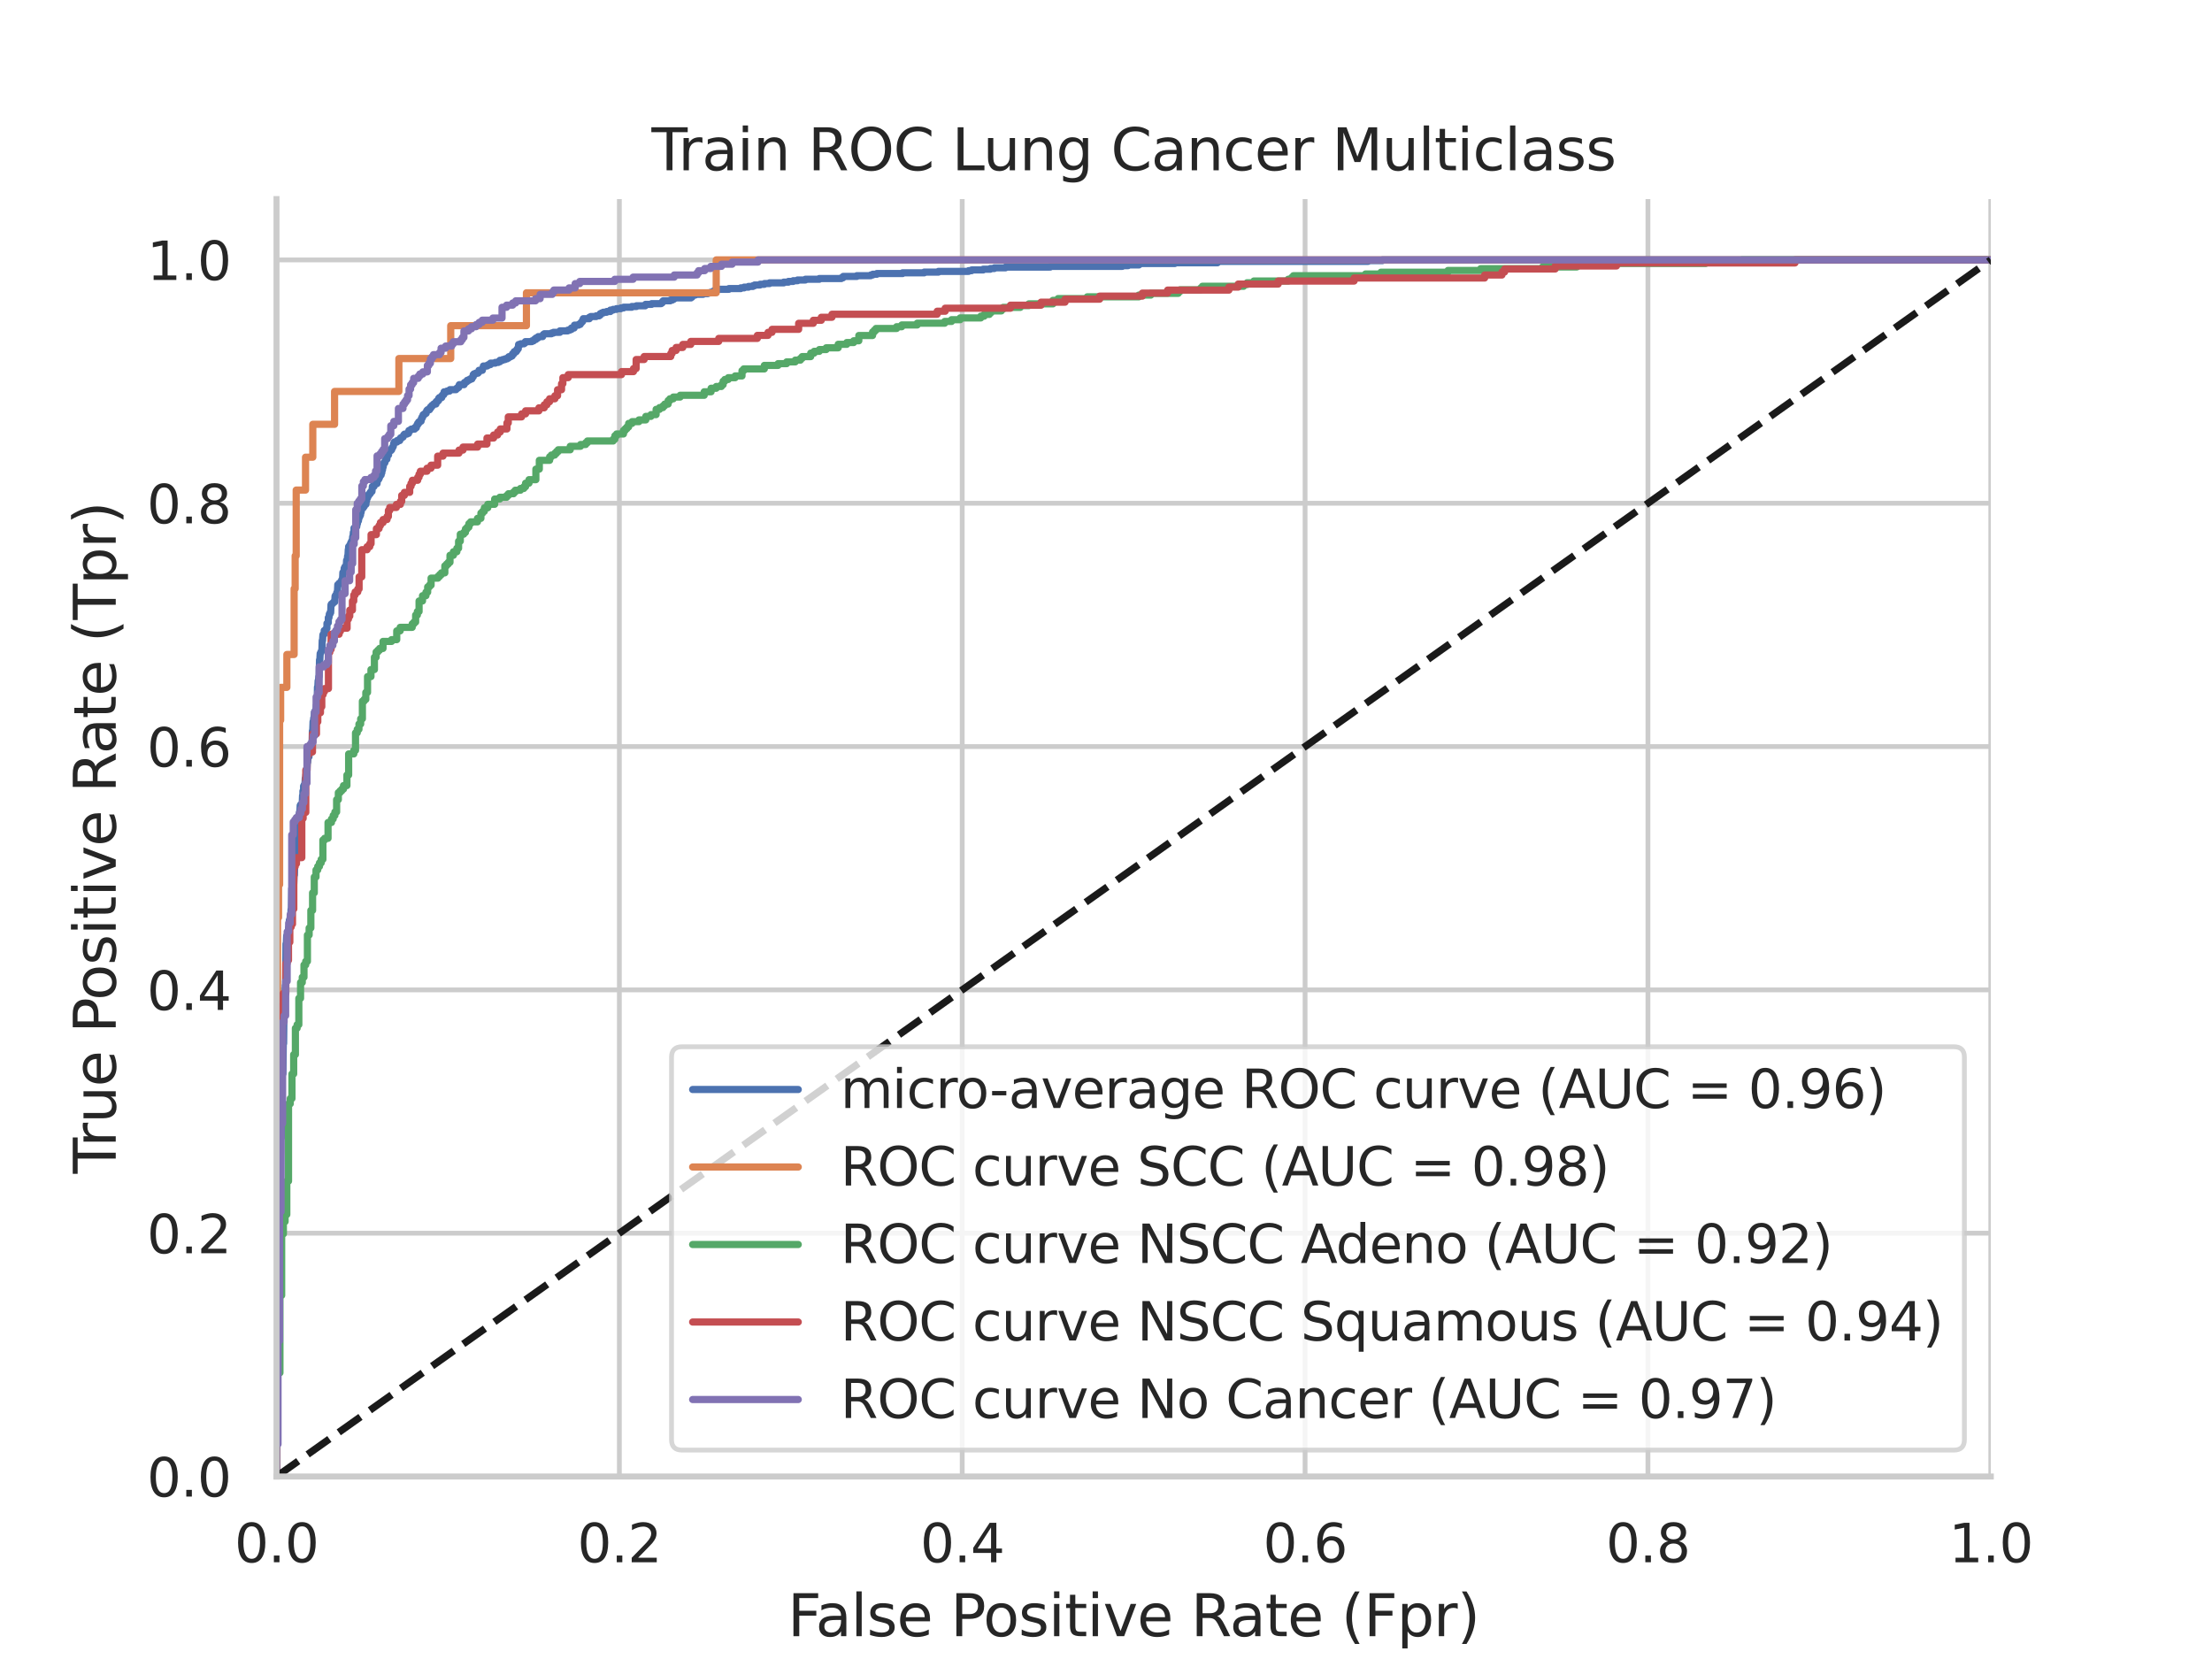 <?xml version="1.0" encoding="utf-8" standalone="no"?>
<!DOCTYPE svg PUBLIC "-//W3C//DTD SVG 1.1//EN"
  "http://www.w3.org/Graphics/SVG/1.1/DTD/svg11.dtd">
<svg xmlns:xlink="http://www.w3.org/1999/xlink" width="460.8pt" height="345.6pt" viewBox="0 0 460.8 345.6" xmlns="http://www.w3.org/2000/svg" version="1.1">
 <defs>
  <style type="text/css">*{stroke-linejoin: round; stroke-linecap: butt}</style>
 </defs>
 <g id="figure_1">
  <g id="patch_1">
   <path d="M 0 345.6 
L 460.8 345.6 
L 460.8 0 
L 0 0 
z
" style="fill: #ffffff"/>
  </g>
  <g id="axes_1">
   <g id="patch_2">
    <path d="M 57.6 307.584 
L 414.72 307.584 
L 414.72 41.472 
L 57.6 41.472 
z
" style="fill: #ffffff"/>
   </g>
   <g id="matplotlib.axis_1">
    <g id="xtick_1">
     <g id="line2d_1">
      <path d="M 57.6 307.584 
L 57.6 41.472 
" clip-path="url(#pb80788cd90)" style="fill: none; stroke: #cccccc; stroke-linecap: round"/>
     </g>
     <g id="text_1">
      <!-- 0.0 -->
      <g style="fill: #262626" transform="translate(48.853 325.442) scale(0.11 -0.11)">
       <defs>
        <path id="DejaVuSans-30" d="M 2034 4250 
Q 1547 4250 1301 3770 
Q 1056 3291 1056 2328 
Q 1056 1369 1301 889 
Q 1547 409 2034 409 
Q 2525 409 2770 889 
Q 3016 1369 3016 2328 
Q 3016 3291 2770 3770 
Q 2525 4250 2034 4250 
z
M 2034 4750 
Q 2819 4750 3233 4129 
Q 3647 3509 3647 2328 
Q 3647 1150 3233 529 
Q 2819 -91 2034 -91 
Q 1250 -91 836 529 
Q 422 1150 422 2328 
Q 422 3509 836 4129 
Q 1250 4750 2034 4750 
z
" transform="scale(0.016)"/>
        <path id="DejaVuSans-2e" d="M 684 794 
L 1344 794 
L 1344 0 
L 684 0 
L 684 794 
z
" transform="scale(0.016)"/>
       </defs>
       <use xlink:href="#DejaVuSans-30"/>
       <use xlink:href="#DejaVuSans-2e" x="63.623"/>
       <use xlink:href="#DejaVuSans-30" x="95.41"/>
      </g>
     </g>
    </g>
    <g id="xtick_2">
     <g id="line2d_2">
      <path d="M 129.024 307.584 
L 129.024 41.472 
" clip-path="url(#pb80788cd90)" style="fill: none; stroke: #cccccc; stroke-linecap: round"/>
     </g>
     <g id="text_2">
      <!-- 0.2 -->
      <g style="fill: #262626" transform="translate(120.277 325.442) scale(0.11 -0.11)">
       <defs>
        <path id="DejaVuSans-32" d="M 1228 531 
L 3431 531 
L 3431 0 
L 469 0 
L 469 531 
Q 828 903 1448 1529 
Q 2069 2156 2228 2338 
Q 2531 2678 2651 2914 
Q 2772 3150 2772 3378 
Q 2772 3750 2511 3984 
Q 2250 4219 1831 4219 
Q 1534 4219 1204 4116 
Q 875 4013 500 3803 
L 500 4441 
Q 881 4594 1212 4672 
Q 1544 4750 1819 4750 
Q 2544 4750 2975 4387 
Q 3406 4025 3406 3419 
Q 3406 3131 3298 2873 
Q 3191 2616 2906 2266 
Q 2828 2175 2409 1742 
Q 1991 1309 1228 531 
z
" transform="scale(0.016)"/>
       </defs>
       <use xlink:href="#DejaVuSans-30"/>
       <use xlink:href="#DejaVuSans-2e" x="63.623"/>
       <use xlink:href="#DejaVuSans-32" x="95.41"/>
      </g>
     </g>
    </g>
    <g id="xtick_3">
     <g id="line2d_3">
      <path d="M 200.448 307.584 
L 200.448 41.472 
" clip-path="url(#pb80788cd90)" style="fill: none; stroke: #cccccc; stroke-linecap: round"/>
     </g>
     <g id="text_3">
      <!-- 0.4 -->
      <g style="fill: #262626" transform="translate(191.701 325.442) scale(0.11 -0.11)">
       <defs>
        <path id="DejaVuSans-34" d="M 2419 4116 
L 825 1625 
L 2419 1625 
L 2419 4116 
z
M 2253 4666 
L 3047 4666 
L 3047 1625 
L 3713 1625 
L 3713 1100 
L 3047 1100 
L 3047 0 
L 2419 0 
L 2419 1100 
L 313 1100 
L 313 1709 
L 2253 4666 
z
" transform="scale(0.016)"/>
       </defs>
       <use xlink:href="#DejaVuSans-30"/>
       <use xlink:href="#DejaVuSans-2e" x="63.623"/>
       <use xlink:href="#DejaVuSans-34" x="95.41"/>
      </g>
     </g>
    </g>
    <g id="xtick_4">
     <g id="line2d_4">
      <path d="M 271.872 307.584 
L 271.872 41.472 
" clip-path="url(#pb80788cd90)" style="fill: none; stroke: #cccccc; stroke-linecap: round"/>
     </g>
     <g id="text_4">
      <!-- 0.6 -->
      <g style="fill: #262626" transform="translate(263.125 325.442) scale(0.11 -0.11)">
       <defs>
        <path id="DejaVuSans-36" d="M 2113 2584 
Q 1688 2584 1439 2293 
Q 1191 2003 1191 1497 
Q 1191 994 1439 701 
Q 1688 409 2113 409 
Q 2538 409 2786 701 
Q 3034 994 3034 1497 
Q 3034 2003 2786 2293 
Q 2538 2584 2113 2584 
z
M 3366 4563 
L 3366 3988 
Q 3128 4100 2886 4159 
Q 2644 4219 2406 4219 
Q 1781 4219 1451 3797 
Q 1122 3375 1075 2522 
Q 1259 2794 1537 2939 
Q 1816 3084 2150 3084 
Q 2853 3084 3261 2657 
Q 3669 2231 3669 1497 
Q 3669 778 3244 343 
Q 2819 -91 2113 -91 
Q 1303 -91 875 529 
Q 447 1150 447 2328 
Q 447 3434 972 4092 
Q 1497 4750 2381 4750 
Q 2619 4750 2861 4703 
Q 3103 4656 3366 4563 
z
" transform="scale(0.016)"/>
       </defs>
       <use xlink:href="#DejaVuSans-30"/>
       <use xlink:href="#DejaVuSans-2e" x="63.623"/>
       <use xlink:href="#DejaVuSans-36" x="95.41"/>
      </g>
     </g>
    </g>
    <g id="xtick_5">
     <g id="line2d_5">
      <path d="M 343.296 307.584 
L 343.296 41.472 
" clip-path="url(#pb80788cd90)" style="fill: none; stroke: #cccccc; stroke-linecap: round"/>
     </g>
     <g id="text_5">
      <!-- 0.8 -->
      <g style="fill: #262626" transform="translate(334.549 325.442) scale(0.11 -0.11)">
       <defs>
        <path id="DejaVuSans-38" d="M 2034 2216 
Q 1584 2216 1326 1975 
Q 1069 1734 1069 1313 
Q 1069 891 1326 650 
Q 1584 409 2034 409 
Q 2484 409 2743 651 
Q 3003 894 3003 1313 
Q 3003 1734 2745 1975 
Q 2488 2216 2034 2216 
z
M 1403 2484 
Q 997 2584 770 2862 
Q 544 3141 544 3541 
Q 544 4100 942 4425 
Q 1341 4750 2034 4750 
Q 2731 4750 3128 4425 
Q 3525 4100 3525 3541 
Q 3525 3141 3298 2862 
Q 3072 2584 2669 2484 
Q 3125 2378 3379 2068 
Q 3634 1759 3634 1313 
Q 3634 634 3220 271 
Q 2806 -91 2034 -91 
Q 1263 -91 848 271 
Q 434 634 434 1313 
Q 434 1759 690 2068 
Q 947 2378 1403 2484 
z
M 1172 3481 
Q 1172 3119 1398 2916 
Q 1625 2713 2034 2713 
Q 2441 2713 2670 2916 
Q 2900 3119 2900 3481 
Q 2900 3844 2670 4047 
Q 2441 4250 2034 4250 
Q 1625 4250 1398 4047 
Q 1172 3844 1172 3481 
z
" transform="scale(0.016)"/>
       </defs>
       <use xlink:href="#DejaVuSans-30"/>
       <use xlink:href="#DejaVuSans-2e" x="63.623"/>
       <use xlink:href="#DejaVuSans-38" x="95.41"/>
      </g>
     </g>
    </g>
    <g id="xtick_6">
     <g id="line2d_6">
      <path d="M 414.72 307.584 
L 414.72 41.472 
" clip-path="url(#pb80788cd90)" style="fill: none; stroke: #cccccc; stroke-linecap: round"/>
     </g>
     <g id="text_6">
      <!-- 1.0 -->
      <g style="fill: #262626" transform="translate(405.973 325.442) scale(0.11 -0.11)">
       <defs>
        <path id="DejaVuSans-31" d="M 794 531 
L 1825 531 
L 1825 4091 
L 703 3866 
L 703 4441 
L 1819 4666 
L 2450 4666 
L 2450 531 
L 3481 531 
L 3481 0 
L 794 0 
L 794 531 
z
" transform="scale(0.016)"/>
       </defs>
       <use xlink:href="#DejaVuSans-31"/>
       <use xlink:href="#DejaVuSans-2e" x="63.623"/>
       <use xlink:href="#DejaVuSans-30" x="95.41"/>
      </g>
     </g>
    </g>
    <g id="text_7">
     <!-- False Positive Rate (Fpr) -->
     <g style="fill: #262626" transform="translate(164.085 340.848) scale(0.12 -0.12)">
      <defs>
       <path id="DejaVuSans-46" d="M 628 4666 
L 3309 4666 
L 3309 4134 
L 1259 4134 
L 1259 2759 
L 3109 2759 
L 3109 2228 
L 1259 2228 
L 1259 0 
L 628 0 
L 628 4666 
z
" transform="scale(0.016)"/>
       <path id="DejaVuSans-61" d="M 2194 1759 
Q 1497 1759 1228 1600 
Q 959 1441 959 1056 
Q 959 750 1161 570 
Q 1363 391 1709 391 
Q 2188 391 2477 730 
Q 2766 1069 2766 1631 
L 2766 1759 
L 2194 1759 
z
M 3341 1997 
L 3341 0 
L 2766 0 
L 2766 531 
Q 2569 213 2275 61 
Q 1981 -91 1556 -91 
Q 1019 -91 701 211 
Q 384 513 384 1019 
Q 384 1609 779 1909 
Q 1175 2209 1959 2209 
L 2766 2209 
L 2766 2266 
Q 2766 2663 2505 2880 
Q 2244 3097 1772 3097 
Q 1472 3097 1187 3025 
Q 903 2953 641 2809 
L 641 3341 
Q 956 3463 1253 3523 
Q 1550 3584 1831 3584 
Q 2591 3584 2966 3190 
Q 3341 2797 3341 1997 
z
" transform="scale(0.016)"/>
       <path id="DejaVuSans-6c" d="M 603 4863 
L 1178 4863 
L 1178 0 
L 603 0 
L 603 4863 
z
" transform="scale(0.016)"/>
       <path id="DejaVuSans-73" d="M 2834 3397 
L 2834 2853 
Q 2591 2978 2328 3040 
Q 2066 3103 1784 3103 
Q 1356 3103 1142 2972 
Q 928 2841 928 2578 
Q 928 2378 1081 2264 
Q 1234 2150 1697 2047 
L 1894 2003 
Q 2506 1872 2764 1633 
Q 3022 1394 3022 966 
Q 3022 478 2636 193 
Q 2250 -91 1575 -91 
Q 1294 -91 989 -36 
Q 684 19 347 128 
L 347 722 
Q 666 556 975 473 
Q 1284 391 1588 391 
Q 1994 391 2212 530 
Q 2431 669 2431 922 
Q 2431 1156 2273 1281 
Q 2116 1406 1581 1522 
L 1381 1569 
Q 847 1681 609 1914 
Q 372 2147 372 2553 
Q 372 3047 722 3315 
Q 1072 3584 1716 3584 
Q 2034 3584 2315 3537 
Q 2597 3491 2834 3397 
z
" transform="scale(0.016)"/>
       <path id="DejaVuSans-65" d="M 3597 1894 
L 3597 1613 
L 953 1613 
Q 991 1019 1311 708 
Q 1631 397 2203 397 
Q 2534 397 2845 478 
Q 3156 559 3463 722 
L 3463 178 
Q 3153 47 2828 -22 
Q 2503 -91 2169 -91 
Q 1331 -91 842 396 
Q 353 884 353 1716 
Q 353 2575 817 3079 
Q 1281 3584 2069 3584 
Q 2775 3584 3186 3129 
Q 3597 2675 3597 1894 
z
M 3022 2063 
Q 3016 2534 2758 2815 
Q 2500 3097 2075 3097 
Q 1594 3097 1305 2825 
Q 1016 2553 972 2059 
L 3022 2063 
z
" transform="scale(0.016)"/>
       <path id="DejaVuSans-20" transform="scale(0.016)"/>
       <path id="DejaVuSans-50" d="M 1259 4147 
L 1259 2394 
L 2053 2394 
Q 2494 2394 2734 2622 
Q 2975 2850 2975 3272 
Q 2975 3691 2734 3919 
Q 2494 4147 2053 4147 
L 1259 4147 
z
M 628 4666 
L 2053 4666 
Q 2838 4666 3239 4311 
Q 3641 3956 3641 3272 
Q 3641 2581 3239 2228 
Q 2838 1875 2053 1875 
L 1259 1875 
L 1259 0 
L 628 0 
L 628 4666 
z
" transform="scale(0.016)"/>
       <path id="DejaVuSans-6f" d="M 1959 3097 
Q 1497 3097 1228 2736 
Q 959 2375 959 1747 
Q 959 1119 1226 758 
Q 1494 397 1959 397 
Q 2419 397 2687 759 
Q 2956 1122 2956 1747 
Q 2956 2369 2687 2733 
Q 2419 3097 1959 3097 
z
M 1959 3584 
Q 2709 3584 3137 3096 
Q 3566 2609 3566 1747 
Q 3566 888 3137 398 
Q 2709 -91 1959 -91 
Q 1206 -91 779 398 
Q 353 888 353 1747 
Q 353 2609 779 3096 
Q 1206 3584 1959 3584 
z
" transform="scale(0.016)"/>
       <path id="DejaVuSans-69" d="M 603 3500 
L 1178 3500 
L 1178 0 
L 603 0 
L 603 3500 
z
M 603 4863 
L 1178 4863 
L 1178 4134 
L 603 4134 
L 603 4863 
z
" transform="scale(0.016)"/>
       <path id="DejaVuSans-74" d="M 1172 4494 
L 1172 3500 
L 2356 3500 
L 2356 3053 
L 1172 3053 
L 1172 1153 
Q 1172 725 1289 603 
Q 1406 481 1766 481 
L 2356 481 
L 2356 0 
L 1766 0 
Q 1100 0 847 248 
Q 594 497 594 1153 
L 594 3053 
L 172 3053 
L 172 3500 
L 594 3500 
L 594 4494 
L 1172 4494 
z
" transform="scale(0.016)"/>
       <path id="DejaVuSans-76" d="M 191 3500 
L 800 3500 
L 1894 563 
L 2988 3500 
L 3597 3500 
L 2284 0 
L 1503 0 
L 191 3500 
z
" transform="scale(0.016)"/>
       <path id="DejaVuSans-52" d="M 2841 2188 
Q 3044 2119 3236 1894 
Q 3428 1669 3622 1275 
L 4263 0 
L 3584 0 
L 2988 1197 
Q 2756 1666 2539 1819 
Q 2322 1972 1947 1972 
L 1259 1972 
L 1259 0 
L 628 0 
L 628 4666 
L 2053 4666 
Q 2853 4666 3247 4331 
Q 3641 3997 3641 3322 
Q 3641 2881 3436 2590 
Q 3231 2300 2841 2188 
z
M 1259 4147 
L 1259 2491 
L 2053 2491 
Q 2509 2491 2742 2702 
Q 2975 2913 2975 3322 
Q 2975 3731 2742 3939 
Q 2509 4147 2053 4147 
L 1259 4147 
z
" transform="scale(0.016)"/>
       <path id="DejaVuSans-28" d="M 1984 4856 
Q 1566 4138 1362 3434 
Q 1159 2731 1159 2009 
Q 1159 1288 1364 580 
Q 1569 -128 1984 -844 
L 1484 -844 
Q 1016 -109 783 600 
Q 550 1309 550 2009 
Q 550 2706 781 3412 
Q 1013 4119 1484 4856 
L 1984 4856 
z
" transform="scale(0.016)"/>
       <path id="DejaVuSans-70" d="M 1159 525 
L 1159 -1331 
L 581 -1331 
L 581 3500 
L 1159 3500 
L 1159 2969 
Q 1341 3281 1617 3432 
Q 1894 3584 2278 3584 
Q 2916 3584 3314 3078 
Q 3713 2572 3713 1747 
Q 3713 922 3314 415 
Q 2916 -91 2278 -91 
Q 1894 -91 1617 61 
Q 1341 213 1159 525 
z
M 3116 1747 
Q 3116 2381 2855 2742 
Q 2594 3103 2138 3103 
Q 1681 3103 1420 2742 
Q 1159 2381 1159 1747 
Q 1159 1113 1420 752 
Q 1681 391 2138 391 
Q 2594 391 2855 752 
Q 3116 1113 3116 1747 
z
" transform="scale(0.016)"/>
       <path id="DejaVuSans-72" d="M 2631 2963 
Q 2534 3019 2420 3045 
Q 2306 3072 2169 3072 
Q 1681 3072 1420 2755 
Q 1159 2438 1159 1844 
L 1159 0 
L 581 0 
L 581 3500 
L 1159 3500 
L 1159 2956 
Q 1341 3275 1631 3429 
Q 1922 3584 2338 3584 
Q 2397 3584 2469 3576 
Q 2541 3569 2628 3553 
L 2631 2963 
z
" transform="scale(0.016)"/>
       <path id="DejaVuSans-29" d="M 513 4856 
L 1013 4856 
Q 1481 4119 1714 3412 
Q 1947 2706 1947 2009 
Q 1947 1309 1714 600 
Q 1481 -109 1013 -844 
L 513 -844 
Q 928 -128 1133 580 
Q 1338 1288 1338 2009 
Q 1338 2731 1133 3434 
Q 928 4138 513 4856 
z
" transform="scale(0.016)"/>
      </defs>
      <use xlink:href="#DejaVuSans-46"/>
      <use xlink:href="#DejaVuSans-61" x="48.395"/>
      <use xlink:href="#DejaVuSans-6c" x="109.674"/>
      <use xlink:href="#DejaVuSans-73" x="137.457"/>
      <use xlink:href="#DejaVuSans-65" x="189.557"/>
      <use xlink:href="#DejaVuSans-20" x="251.08"/>
      <use xlink:href="#DejaVuSans-50" x="282.867"/>
      <use xlink:href="#DejaVuSans-6f" x="339.545"/>
      <use xlink:href="#DejaVuSans-73" x="400.727"/>
      <use xlink:href="#DejaVuSans-69" x="452.826"/>
      <use xlink:href="#DejaVuSans-74" x="480.609"/>
      <use xlink:href="#DejaVuSans-69" x="519.818"/>
      <use xlink:href="#DejaVuSans-76" x="547.602"/>
      <use xlink:href="#DejaVuSans-65" x="606.781"/>
      <use xlink:href="#DejaVuSans-20" x="668.305"/>
      <use xlink:href="#DejaVuSans-52" x="700.092"/>
      <use xlink:href="#DejaVuSans-61" x="767.324"/>
      <use xlink:href="#DejaVuSans-74" x="828.604"/>
      <use xlink:href="#DejaVuSans-65" x="867.812"/>
      <use xlink:href="#DejaVuSans-20" x="929.336"/>
      <use xlink:href="#DejaVuSans-28" x="961.123"/>
      <use xlink:href="#DejaVuSans-46" x="1000.137"/>
      <use xlink:href="#DejaVuSans-70" x="1057.656"/>
      <use xlink:href="#DejaVuSans-72" x="1121.133"/>
      <use xlink:href="#DejaVuSans-29" x="1162.246"/>
     </g>
    </g>
   </g>
   <g id="matplotlib.axis_2">
    <g id="ytick_1">
     <g id="line2d_7">
      <path d="M 57.6 307.584 
L 414.72 307.584 
" clip-path="url(#pb80788cd90)" style="fill: none; stroke: #cccccc; stroke-linecap: round"/>
     </g>
     <g id="text_8">
      <!-- 0.0 -->
      <g style="fill: #262626" transform="translate(30.607 311.763) scale(0.11 -0.11)">
       <use xlink:href="#DejaVuSans-30"/>
       <use xlink:href="#DejaVuSans-2e" x="63.623"/>
       <use xlink:href="#DejaVuSans-30" x="95.41"/>
      </g>
     </g>
    </g>
    <g id="ytick_2">
     <g id="line2d_8">
      <path d="M 57.6 256.896 
L 414.72 256.896 
" clip-path="url(#pb80788cd90)" style="fill: none; stroke: #cccccc; stroke-linecap: round"/>
     </g>
     <g id="text_9">
      <!-- 0.2 -->
      <g style="fill: #262626" transform="translate(30.607 261.075) scale(0.11 -0.11)">
       <use xlink:href="#DejaVuSans-30"/>
       <use xlink:href="#DejaVuSans-2e" x="63.623"/>
       <use xlink:href="#DejaVuSans-32" x="95.41"/>
      </g>
     </g>
    </g>
    <g id="ytick_3">
     <g id="line2d_9">
      <path d="M 57.6 206.208 
L 414.72 206.208 
" clip-path="url(#pb80788cd90)" style="fill: none; stroke: #cccccc; stroke-linecap: round"/>
     </g>
     <g id="text_10">
      <!-- 0.4 -->
      <g style="fill: #262626" transform="translate(30.607 210.387) scale(0.11 -0.11)">
       <use xlink:href="#DejaVuSans-30"/>
       <use xlink:href="#DejaVuSans-2e" x="63.623"/>
       <use xlink:href="#DejaVuSans-34" x="95.41"/>
      </g>
     </g>
    </g>
    <g id="ytick_4">
     <g id="line2d_10">
      <path d="M 57.6 155.52 
L 414.72 155.52 
" clip-path="url(#pb80788cd90)" style="fill: none; stroke: #cccccc; stroke-linecap: round"/>
     </g>
     <g id="text_11">
      <!-- 0.6 -->
      <g style="fill: #262626" transform="translate(30.607 159.699) scale(0.11 -0.11)">
       <use xlink:href="#DejaVuSans-30"/>
       <use xlink:href="#DejaVuSans-2e" x="63.623"/>
       <use xlink:href="#DejaVuSans-36" x="95.41"/>
      </g>
     </g>
    </g>
    <g id="ytick_5">
     <g id="line2d_11">
      <path d="M 57.6 104.832 
L 414.72 104.832 
" clip-path="url(#pb80788cd90)" style="fill: none; stroke: #cccccc; stroke-linecap: round"/>
     </g>
     <g id="text_12">
      <!-- 0.8 -->
      <g style="fill: #262626" transform="translate(30.607 109.011) scale(0.11 -0.11)">
       <use xlink:href="#DejaVuSans-30"/>
       <use xlink:href="#DejaVuSans-2e" x="63.623"/>
       <use xlink:href="#DejaVuSans-38" x="95.41"/>
      </g>
     </g>
    </g>
    <g id="ytick_6">
     <g id="line2d_12">
      <path d="M 57.6 54.144 
L 414.72 54.144 
" clip-path="url(#pb80788cd90)" style="fill: none; stroke: #cccccc; stroke-linecap: round"/>
     </g>
     <g id="text_13">
      <!-- 1.0 -->
      <g style="fill: #262626" transform="translate(30.607 58.323) scale(0.11 -0.11)">
       <use xlink:href="#DejaVuSans-31"/>
       <use xlink:href="#DejaVuSans-2e" x="63.623"/>
       <use xlink:href="#DejaVuSans-30" x="95.41"/>
      </g>
     </g>
    </g>
    <g id="text_14">
     <!-- True Positive Rate (Tpr) -->
     <g style="fill: #262626" transform="translate(24.111 244.493) rotate(-90) scale(0.12 -0.12)">
      <defs>
       <path id="DejaVuSans-54" d="M -19 4666 
L 3928 4666 
L 3928 4134 
L 2272 4134 
L 2272 0 
L 1638 0 
L 1638 4134 
L -19 4134 
L -19 4666 
z
" transform="scale(0.016)"/>
       <path id="DejaVuSans-75" d="M 544 1381 
L 544 3500 
L 1119 3500 
L 1119 1403 
Q 1119 906 1312 657 
Q 1506 409 1894 409 
Q 2359 409 2629 706 
Q 2900 1003 2900 1516 
L 2900 3500 
L 3475 3500 
L 3475 0 
L 2900 0 
L 2900 538 
Q 2691 219 2414 64 
Q 2138 -91 1772 -91 
Q 1169 -91 856 284 
Q 544 659 544 1381 
z
M 1991 3584 
L 1991 3584 
z
" transform="scale(0.016)"/>
      </defs>
      <use xlink:href="#DejaVuSans-54"/>
      <use xlink:href="#DejaVuSans-72" x="46.334"/>
      <use xlink:href="#DejaVuSans-75" x="87.447"/>
      <use xlink:href="#DejaVuSans-65" x="150.826"/>
      <use xlink:href="#DejaVuSans-20" x="212.35"/>
      <use xlink:href="#DejaVuSans-50" x="244.137"/>
      <use xlink:href="#DejaVuSans-6f" x="300.814"/>
      <use xlink:href="#DejaVuSans-73" x="361.996"/>
      <use xlink:href="#DejaVuSans-69" x="414.096"/>
      <use xlink:href="#DejaVuSans-74" x="441.879"/>
      <use xlink:href="#DejaVuSans-69" x="481.088"/>
      <use xlink:href="#DejaVuSans-76" x="508.871"/>
      <use xlink:href="#DejaVuSans-65" x="568.051"/>
      <use xlink:href="#DejaVuSans-20" x="629.574"/>
      <use xlink:href="#DejaVuSans-52" x="661.361"/>
      <use xlink:href="#DejaVuSans-61" x="728.594"/>
      <use xlink:href="#DejaVuSans-74" x="789.873"/>
      <use xlink:href="#DejaVuSans-65" x="829.082"/>
      <use xlink:href="#DejaVuSans-20" x="890.605"/>
      <use xlink:href="#DejaVuSans-28" x="922.393"/>
      <use xlink:href="#DejaVuSans-54" x="961.406"/>
      <use xlink:href="#DejaVuSans-70" x="1022.49"/>
      <use xlink:href="#DejaVuSans-72" x="1085.967"/>
      <use xlink:href="#DejaVuSans-29" x="1127.08"/>
     </g>
    </g>
   </g>
   <g id="line2d_13">
    <path d="M 57.6 307.584 
L 57.671 288.468 
L 57.812 288.468 
L 57.882 271.741 
L 57.953 271.741 
L 58.023 253.521 
L 58.164 253.521 
L 58.235 252.774 
L 58.305 252.774 
L 58.376 245.755 
L 58.446 245.755 
L 58.517 237.093 
L 58.587 237.093 
L 58.658 225.145 
L 58.729 225.145 
L 58.799 223.652 
L 58.94 223.652 
L 59.011 217.379 
L 59.081 217.379 
L 59.152 210.509 
L 59.222 210.509 
L 59.293 208.717 
L 59.363 208.717 
L 59.434 205.282 
L 59.504 205.282 
L 59.575 196.62 
L 59.646 196.62 
L 59.716 194.977 
L 59.787 194.977 
L 59.787 194.828 
L 59.928 194.828 
L 59.928 194.529 
L 60.069 194.529 
L 60.139 193.185 
L 60.21 193.185 
L 60.28 191.692 
L 60.351 191.692 
L 60.421 191.244 
L 60.562 191.244 
L 60.633 189.451 
L 60.704 189.451 
L 60.774 185.12 
L 60.845 185.12 
L 60.915 184.224 
L 61.056 184.224 
L 61.056 184.075 
L 61.197 184.075 
L 61.268 182.283 
L 61.338 182.283 
L 61.409 178.997 
L 61.479 178.997 
L 61.55 176.608 
L 61.621 176.608 
L 61.691 175.264 
L 61.762 175.264 
L 61.762 174.367 
L 61.903 174.367 
L 61.973 172.426 
L 62.044 172.426 
L 62.114 170.634 
L 62.185 170.634 
L 62.255 169.738 
L 62.326 169.738 
L 62.396 169.14 
L 62.467 169.14 
L 62.537 167.796 
L 62.608 167.796 
L 62.608 167.647 
L 62.82 167.647 
L 62.89 167.348 
L 62.961 167.348 
L 63.031 165.705 
L 63.102 165.705 
L 63.102 164.809 
L 63.243 164.809 
L 63.243 163.764 
L 63.384 163.764 
L 63.384 163.465 
L 63.525 163.465 
L 63.595 162.121 
L 63.666 162.121 
L 63.737 161.374 
L 63.807 161.374 
L 63.878 160.18 
L 63.948 160.18 
L 64.019 158.835 
L 64.089 158.835 
L 64.16 157.79 
L 64.23 157.79 
L 64.23 157.641 
L 64.371 157.641 
L 64.442 156.446 
L 64.512 156.446 
L 64.583 156.147 
L 64.724 156.147 
L 64.795 155.55 
L 64.865 155.55 
L 64.936 155.102 
L 65.006 155.102 
L 65.077 152.264 
L 65.147 152.264 
L 65.218 150.323 
L 65.288 150.323 
L 65.359 149.576 
L 65.429 149.576 
L 65.5 148.381 
L 65.641 148.381 
L 65.641 148.083 
L 65.853 148.083 
L 65.923 146.888 
L 66.064 146.888 
L 66.135 143.154 
L 66.205 143.154 
L 66.276 141.81 
L 66.346 141.81 
L 66.417 140.914 
L 66.487 140.914 
L 66.558 137.479 
L 66.629 137.479 
L 66.699 136.135 
L 66.77 136.135 
L 66.84 135.836 
L 66.911 135.836 
L 66.981 135.538 
L 67.052 135.538 
L 67.122 133.447 
L 67.193 133.447 
L 67.263 132.252 
L 67.334 132.252 
L 67.334 132.103 
L 67.545 132.103 
L 67.545 131.356 
L 67.898 131.356 
L 67.969 130.908 
L 68.11 130.908 
L 68.11 129.862 
L 68.251 129.862 
L 68.251 129.713 
L 68.392 129.713 
L 68.392 128.668 
L 68.533 128.668 
L 68.603 127.921 
L 68.745 127.921 
L 68.745 127.622 
L 68.886 127.622 
L 68.956 125.979 
L 69.027 125.979 
L 69.027 125.83 
L 69.238 125.83 
L 69.238 125.681 
L 69.379 125.681 
L 69.379 125.531 
L 69.52 125.531 
L 69.52 125.382 
L 69.732 125.382 
L 69.803 124.187 
L 69.873 124.187 
L 69.873 124.038 
L 70.155 124.038 
L 70.155 123.441 
L 70.296 123.441 
L 70.367 121.798 
L 70.578 121.798 
L 70.649 121.499 
L 71.002 121.499 
L 71.072 121.051 
L 71.143 121.051 
L 71.213 120.752 
L 71.354 120.752 
L 71.425 119.259 
L 71.637 119.259 
L 71.707 118.363 
L 71.848 118.363 
L 71.848 118.064 
L 72.13 118.064 
L 72.201 116.72 
L 72.342 116.72 
L 72.412 115.824 
L 72.483 115.824 
L 72.553 114.48 
L 72.624 114.48 
L 72.624 113.882 
L 72.765 113.882 
L 72.836 113.584 
L 72.977 113.584 
L 73.047 113.136 
L 73.118 113.136 
L 73.118 112.986 
L 73.259 112.986 
L 73.259 112.688 
L 73.4 112.688 
L 73.47 111.792 
L 73.541 111.792 
L 73.612 110.895 
L 73.753 110.895 
L 73.753 109.999 
L 74.035 109.999 
L 74.035 109.701 
L 74.317 109.701 
L 74.387 109.103 
L 74.458 109.103 
L 74.528 108.506 
L 74.67 108.506 
L 74.74 107.909 
L 74.811 107.909 
L 74.881 107.61 
L 74.952 107.61 
L 74.952 107.311 
L 75.093 107.311 
L 75.163 106.714 
L 75.234 106.714 
L 75.304 105.967 
L 75.375 105.967 
L 75.375 105.818 
L 75.657 105.818 
L 75.728 105.519 
L 75.869 105.519 
L 75.869 105.22 
L 76.01 105.22 
L 76.01 105.071 
L 76.221 105.071 
L 76.292 104.324 
L 76.362 104.324 
L 76.362 103.727 
L 76.574 103.727 
L 76.574 103.279 
L 76.786 103.279 
L 76.786 102.98 
L 76.997 102.98 
L 76.997 102.831 
L 77.138 102.831 
L 77.138 102.532 
L 77.279 102.532 
L 77.279 102.383 
L 77.491 102.383 
L 77.561 101.337 
L 77.914 101.337 
L 77.914 100.889 
L 78.055 100.889 
L 78.055 100.74 
L 78.549 100.74 
L 78.62 99.993 
L 78.69 99.993 
L 78.69 99.844 
L 78.902 99.844 
L 78.902 99.545 
L 79.043 99.545 
L 79.043 99.097 
L 79.254 99.097 
L 79.254 98.948 
L 79.395 98.948 
L 79.466 98.5 
L 79.536 98.5 
L 79.607 97.902 
L 79.678 97.902 
L 79.748 97.305 
L 79.819 97.305 
L 79.889 96.708 
L 79.96 96.708 
L 79.96 96.409 
L 80.171 96.409 
L 80.242 95.961 
L 80.312 95.961 
L 80.383 95.662 
L 80.594 95.662 
L 80.665 94.915 
L 80.736 94.915 
L 80.736 94.766 
L 80.947 94.766 
L 80.947 93.87 
L 81.441 93.87 
L 81.441 93.721 
L 81.582 93.721 
L 81.653 93.273 
L 81.794 93.273 
L 81.864 92.974 
L 81.935 92.974 
L 82.005 92.377 
L 82.146 92.377 
L 82.146 92.078 
L 82.711 92.078 
L 82.711 91.779 
L 83.275 91.779 
L 83.345 91.331 
L 83.486 91.331 
L 83.486 91.182 
L 83.769 91.182 
L 83.769 91.032 
L 83.98 91.032 
L 84.051 90.734 
L 84.121 90.734 
L 84.121 90.584 
L 84.262 90.584 
L 84.262 90.435 
L 84.756 90.435 
L 84.756 90.286 
L 85.109 90.286 
L 85.179 89.688 
L 85.461 89.688 
L 85.461 89.539 
L 85.673 89.539 
L 85.673 89.39 
L 86.378 89.39 
L 86.378 89.091 
L 86.731 89.091 
L 86.802 88.643 
L 86.872 88.643 
L 86.872 88.494 
L 87.013 88.494 
L 87.013 88.195 
L 87.225 88.195 
L 87.225 87.896 
L 87.436 87.896 
L 87.436 87.747 
L 87.719 87.747 
L 87.789 87.149 
L 87.93 87.149 
L 87.93 86.851 
L 88.071 86.851 
L 88.142 86.403 
L 88.353 86.403 
L 88.353 86.253 
L 88.565 86.253 
L 88.565 86.104 
L 88.777 86.104 
L 88.847 85.656 
L 88.918 85.656 
L 88.918 85.507 
L 89.059 85.507 
L 89.059 85.357 
L 89.482 85.357 
L 89.482 85.059 
L 89.694 85.059 
L 89.694 84.76 
L 89.905 84.76 
L 89.976 84.461 
L 90.187 84.461 
L 90.187 84.312 
L 90.328 84.312 
L 90.328 84.163 
L 90.822 84.163 
L 90.822 83.714 
L 90.963 83.714 
L 90.963 83.565 
L 91.245 83.565 
L 91.245 83.416 
L 91.386 83.416 
L 91.386 82.968 
L 91.527 82.968 
L 91.527 82.818 
L 92.021 82.818 
L 92.092 82.37 
L 92.233 82.37 
L 92.233 82.221 
L 92.444 82.221 
L 92.515 81.624 
L 93.079 81.624 
L 93.079 81.474 
L 93.644 81.474 
L 93.714 81.176 
L 94.984 81.176 
L 94.984 81.026 
L 95.125 81.026 
L 95.125 80.877 
L 95.336 80.877 
L 95.336 80.728 
L 95.548 80.728 
L 95.619 80.28 
L 95.689 80.28 
L 95.689 80.13 
L 96.677 80.13 
L 96.747 79.682 
L 97.029 79.682 
L 97.029 79.533 
L 97.241 79.533 
L 97.311 79.234 
L 97.664 79.234 
L 97.664 79.085 
L 97.946 79.085 
L 97.946 78.935 
L 98.299 78.935 
L 98.369 78.637 
L 98.44 78.637 
L 98.44 78.487 
L 98.581 78.487 
L 98.581 78.039 
L 98.722 78.039 
L 98.722 77.89 
L 99.075 77.89 
L 99.075 77.741 
L 99.568 77.741 
L 99.568 77.591 
L 99.71 77.591 
L 99.78 77.143 
L 100.485 77.143 
L 100.556 76.695 
L 100.627 76.695 
L 100.697 76.247 
L 101.473 76.247 
L 101.473 76.098 
L 101.755 76.098 
L 101.755 75.949 
L 102.178 75.949 
L 102.178 75.65 
L 103.166 75.65 
L 103.166 75.5 
L 103.801 75.5 
L 103.801 75.351 
L 104.153 75.351 
L 104.153 75.052 
L 104.718 75.052 
L 104.718 74.903 
L 105.211 74.903 
L 105.211 74.754 
L 105.635 74.754 
L 105.635 74.604 
L 105.917 74.604 
L 105.987 74.306 
L 106.41 74.306 
L 106.41 74.156 
L 106.693 74.156 
L 106.763 73.708 
L 107.045 73.708 
L 107.116 73.26 
L 107.539 73.26 
L 107.539 72.962 
L 107.751 72.962 
L 107.751 72.663 
L 107.962 72.663 
L 108.033 71.767 
L 108.456 71.767 
L 108.456 71.617 
L 109.161 71.617 
L 109.161 71.468 
L 109.373 71.468 
L 109.443 71.169 
L 110.784 71.169 
L 110.784 71.02 
L 111.136 71.02 
L 111.136 70.871 
L 111.277 70.871 
L 111.277 70.721 
L 111.63 70.721 
L 111.63 70.423 
L 112.053 70.423 
L 112.124 70.124 
L 113.041 70.124 
L 113.111 69.825 
L 113.182 69.825 
L 113.182 69.676 
L 113.393 69.676 
L 113.393 69.527 
L 114.875 69.527 
L 114.875 69.377 
L 115.298 69.377 
L 115.298 69.228 
L 116.638 69.228 
L 116.638 68.929 
L 118.26 68.929 
L 118.26 68.78 
L 118.684 68.78 
L 118.684 68.631 
L 119.036 68.631 
L 119.036 68.332 
L 119.6 68.332 
L 119.671 67.734 
L 120.517 67.734 
L 120.517 67.585 
L 120.87 67.585 
L 120.941 67.286 
L 121.082 67.286 
L 121.082 67.137 
L 121.223 67.137 
L 121.223 66.988 
L 121.364 66.988 
L 121.364 66.689 
L 121.505 66.689 
L 121.505 66.39 
L 122.775 66.39 
L 122.775 66.092 
L 123.057 66.092 
L 123.057 65.942 
L 124.185 65.942 
L 124.185 65.793 
L 124.82 65.793 
L 124.82 65.644 
L 125.032 65.644 
L 125.032 65.345 
L 125.314 65.345 
L 125.314 65.196 
L 125.667 65.196 
L 125.667 65.046 
L 126.372 65.046 
L 126.372 64.897 
L 127.148 64.897 
L 127.148 64.598 
L 127.712 64.598 
L 127.712 64.449 
L 128.417 64.449 
L 128.417 64.3 
L 129.334 64.3 
L 129.334 64.15 
L 129.899 64.15 
L 129.899 64.001 
L 131.591 64.001 
L 131.591 63.851 
L 132.579 63.851 
L 132.579 63.702 
L 134.413 63.702 
L 134.483 63.403 
L 135.753 63.403 
L 135.753 63.254 
L 137.728 63.254 
L 137.728 63.105 
L 137.94 63.105 
L 138.01 62.806 
L 138.151 62.806 
L 138.151 62.657 
L 139.633 62.657 
L 139.633 62.507 
L 140.056 62.507 
L 140.056 62.358 
L 140.338 62.358 
L 140.338 62.209 
L 140.549 62.209 
L 140.549 62.059 
L 143.935 62.059 
L 143.935 61.91 
L 144.147 61.91 
L 144.147 61.611 
L 144.288 61.611 
L 144.288 61.462 
L 144.852 61.462 
L 144.852 61.313 
L 146.474 61.313 
L 146.474 61.163 
L 147.462 61.163 
L 147.462 61.014 
L 148.097 61.014 
L 148.097 60.865 
L 148.59 60.865 
L 148.59 60.715 
L 148.732 60.715 
L 148.732 60.566 
L 149.014 60.566 
L 149.014 60.417 
L 149.296 60.417 
L 149.296 60.267 
L 151.835 60.267 
L 151.835 60.118 
L 154.304 60.118 
L 154.304 59.968 
L 155.009 59.968 
L 155.009 59.819 
L 155.926 59.819 
L 155.926 59.67 
L 156.843 59.67 
L 156.843 59.52 
L 157.196 59.52 
L 157.196 59.371 
L 158.324 59.371 
L 158.324 59.222 
L 159.241 59.222 
L 159.241 59.072 
L 160.299 59.072 
L 160.299 58.923 
L 163.262 58.923 
L 163.262 58.774 
L 164.249 58.774 
L 164.249 58.624 
L 165.237 58.624 
L 165.237 58.475 
L 166.154 58.475 
L 166.154 58.326 
L 167.776 58.326 
L 167.776 58.176 
L 170.668 58.176 
L 170.668 58.027 
L 175.253 58.027 
L 175.253 57.878 
L 175.605 57.878 
L 175.676 57.579 
L 178.497 57.579 
L 178.497 57.43 
L 181.389 57.43 
L 181.389 57.28 
L 181.813 57.28 
L 181.813 57.131 
L 182.659 57.131 
L 182.659 56.982 
L 188.02 56.982 
L 188.02 56.832 
L 192.534 56.832 
L 192.534 56.683 
L 195.496 56.683 
L 195.496 56.534 
L 201.774 56.534 
L 201.774 56.384 
L 202.409 56.384 
L 202.409 56.235 
L 204.807 56.235 
L 204.807 56.085 
L 206.288 56.085 
L 206.288 55.936 
L 207.135 55.936 
L 207.135 55.787 
L 209.462 55.787 
L 209.462 55.637 
L 218.773 55.637 
L 218.773 55.488 
L 233.797 55.488 
L 233.797 55.339 
L 234.996 55.339 
L 234.996 55.189 
L 237.253 55.189 
L 237.253 55.04 
L 237.465 55.04 
L 237.465 54.891 
L 244.73 54.891 
L 244.73 54.741 
L 253.617 54.741 
L 253.688 54.443 
L 285.006 54.443 
L 285.006 54.293 
L 287.968 54.293 
L 287.968 54.144 
L 414.72 54.144 
L 414.72 54.144 
" clip-path="url(#pb80788cd90)" style="fill: none; stroke: #4c72b0; stroke-width: 1.5; stroke-linecap: round"/>
   </g>
   <g id="line2d_14">
    <path d="M 57.6 307.584 
L 57.6 300.734 
L 57.6 211.688 
L 57.816 211.688 
L 57.816 191.139 
L 58.032 191.139 
L 58.032 184.289 
L 58.248 184.289 
L 58.248 150.04 
L 58.464 150.04 
L 58.464 143.19 
L 59.76 143.19 
L 59.76 136.341 
L 61.273 136.341 
L 61.273 122.641 
L 61.489 122.641 
L 61.489 115.792 
L 61.705 115.792 
L 61.705 102.092 
L 63.649 102.092 
L 63.649 95.242 
L 65.162 95.242 
L 65.162 88.393 
L 69.698 88.393 
L 69.698 81.543 
L 83.093 81.543 
L 83.093 74.693 
L 93.895 74.693 
L 93.895 67.843 
L 109.666 67.843 
L 109.666 60.994 
L 149.202 60.994 
L 149.202 54.144 
L 414.72 54.144 
" clip-path="url(#pb80788cd90)" style="fill: none; stroke: #dd8452; stroke-width: 1.5; stroke-linecap: round"/>
   </g>
   <g id="line2d_15">
    <path d="M 57.6 307.584 
L 57.6 285.976 
L 58.316 285.976 
L 58.316 269.861 
L 58.674 269.861 
L 58.674 257.042 
L 59.031 257.042 
L 59.031 254.479 
L 59.389 254.479 
L 59.389 253.014 
L 59.747 253.014 
L 59.747 246.055 
L 60.105 246.055 
L 60.105 229.941 
L 60.463 229.941 
L 60.463 228.842 
L 60.821 228.842 
L 60.821 223.714 
L 61.178 223.714 
L 61.178 219.686 
L 61.536 219.686 
L 61.536 214.192 
L 61.894 214.192 
L 61.894 213.46 
L 62.252 213.46 
L 62.252 207.966 
L 62.61 207.966 
L 62.61 204.67 
L 62.968 204.67 
L 62.968 203.571 
L 63.325 203.571 
L 63.325 201.007 
L 63.683 201.007 
L 63.683 200.275 
L 64.041 200.275 
L 64.041 194.781 
L 64.399 194.781 
L 64.399 193.316 
L 64.757 193.316 
L 64.757 189.654 
L 65.115 189.654 
L 65.115 185.991 
L 65.472 185.991 
L 65.472 182.695 
L 65.83 182.695 
L 65.83 181.23 
L 66.188 181.23 
L 66.188 180.498 
L 66.546 180.498 
L 66.546 179.765 
L 66.904 179.765 
L 66.904 179.033 
L 67.262 179.033 
L 67.262 175.004 
L 67.619 175.004 
L 67.619 174.638 
L 68.335 174.638 
L 68.335 171.342 
L 69.051 171.342 
L 69.051 170.609 
L 69.409 170.609 
L 69.409 169.877 
L 69.766 169.877 
L 69.766 169.144 
L 70.124 169.144 
L 70.124 166.581 
L 70.482 166.581 
L 70.482 165.116 
L 70.84 165.116 
L 70.84 164.749 
L 71.198 164.749 
L 71.198 164.383 
L 71.556 164.383 
L 71.556 163.651 
L 72.271 163.651 
L 72.271 161.453 
L 72.629 161.453 
L 72.629 157.058 
L 73.703 157.058 
L 73.703 156.326 
L 74.06 156.326 
L 74.06 152.663 
L 74.418 152.663 
L 74.418 151.931 
L 74.776 151.931 
L 74.776 150.832 
L 75.134 150.832 
L 75.134 149.733 
L 75.492 149.733 
L 75.492 146.071 
L 75.85 146.071 
L 75.85 145.705 
L 76.207 145.705 
L 76.207 144.24 
L 76.565 144.24 
L 76.565 140.944 
L 77.281 140.944 
L 77.281 139.479 
L 77.997 139.479 
L 77.997 136.915 
L 78.354 136.915 
L 78.354 135.816 
L 78.712 135.816 
L 78.712 135.45 
L 79.07 135.45 
L 79.07 135.084 
L 79.786 135.084 
L 79.786 133.619 
L 81.575 133.619 
L 81.575 133.252 
L 82.648 133.252 
L 82.648 131.421 
L 83.364 131.421 
L 83.364 130.689 
L 85.869 130.689 
L 85.869 129.956 
L 86.227 129.956 
L 86.227 129.59 
L 86.585 129.59 
L 86.585 128.125 
L 86.943 128.125 
L 86.943 127.393 
L 87.3 127.393 
L 87.3 125.195 
L 88.016 125.195 
L 88.016 124.096 
L 88.732 124.096 
L 88.732 123.364 
L 89.09 123.364 
L 89.09 122.265 
L 89.447 122.265 
L 89.447 121.899 
L 89.805 121.899 
L 89.805 120.434 
L 91.237 120.434 
L 91.237 120.068 
L 91.594 120.068 
L 91.594 119.701 
L 91.952 119.701 
L 91.952 119.335 
L 92.668 119.335 
L 92.668 117.87 
L 93.026 117.87 
L 93.026 117.504 
L 93.384 117.504 
L 93.384 117.138 
L 93.741 117.138 
L 93.741 115.673 
L 94.457 115.673 
L 94.457 114.94 
L 95.173 114.94 
L 95.173 114.208 
L 95.531 114.208 
L 95.531 112.743 
L 95.888 112.743 
L 95.888 111.278 
L 96.604 111.278 
L 96.604 110.912 
L 96.962 110.912 
L 96.962 110.179 
L 97.32 110.179 
L 97.32 109.813 
L 97.678 109.813 
L 97.678 109.08 
L 98.035 109.08 
L 98.035 108.714 
L 99.467 108.714 
L 99.467 107.982 
L 100.182 107.982 
L 100.182 106.883 
L 100.54 106.883 
L 100.54 106.517 
L 100.898 106.517 
L 100.898 105.784 
L 101.614 105.784 
L 101.614 105.052 
L 103.045 105.052 
L 103.045 103.953 
L 104.119 103.953 
L 104.119 103.587 
L 105.55 103.587 
L 105.55 103.221 
L 105.908 103.221 
L 105.908 102.854 
L 106.981 102.854 
L 106.981 102.488 
L 107.339 102.488 
L 107.339 102.122 
L 108.413 102.122 
L 108.413 101.756 
L 109.128 101.756 
L 109.128 101.389 
L 109.486 101.389 
L 109.486 100.657 
L 110.202 100.657 
L 110.202 99.924 
L 111.633 99.924 
L 111.633 97.727 
L 112.349 97.727 
L 112.349 95.896 
L 114.496 95.896 
L 114.496 95.163 
L 114.854 95.163 
L 114.854 94.797 
L 115.569 94.797 
L 115.569 94.431 
L 115.927 94.431 
L 115.927 94.064 
L 116.285 94.064 
L 116.285 93.698 
L 118.79 93.698 
L 118.79 92.966 
L 120.937 92.966 
L 120.937 92.599 
L 122.01 92.599 
L 122.01 92.233 
L 122.368 92.233 
L 122.368 91.867 
L 127.736 91.867 
L 127.736 91.501 
L 128.094 91.501 
L 128.094 90.768 
L 128.451 90.768 
L 128.451 90.402 
L 129.883 90.402 
L 129.883 89.67 
L 130.241 89.67 
L 130.241 89.303 
L 130.598 89.303 
L 130.598 88.937 
L 130.956 88.937 
L 130.956 88.205 
L 131.672 88.205 
L 131.672 87.838 
L 133.103 87.838 
L 133.103 87.472 
L 134.535 87.472 
L 134.535 86.74 
L 135.608 86.74 
L 135.608 86.373 
L 136.682 86.373 
L 136.682 85.275 
L 137.397 85.275 
L 137.397 84.908 
L 138.113 84.908 
L 138.113 84.542 
L 138.471 84.542 
L 138.471 84.176 
L 139.187 84.176 
L 139.187 83.443 
L 139.544 83.443 
L 139.544 83.077 
L 140.26 83.077 
L 140.26 82.711 
L 141.691 82.711 
L 141.691 82.345 
L 146.701 82.345 
L 146.701 81.612 
L 148.132 81.612 
L 148.132 80.88 
L 149.206 80.88 
L 149.206 80.513 
L 150.279 80.513 
L 150.279 80.147 
L 150.637 80.147 
L 150.637 79.415 
L 150.995 79.415 
L 150.995 79.049 
L 151.711 79.049 
L 151.711 78.682 
L 153.142 78.682 
L 153.142 78.316 
L 154.573 78.316 
L 154.573 77.217 
L 154.931 77.217 
L 154.931 76.851 
L 159.225 76.851 
L 159.225 76.119 
L 162.088 76.119 
L 162.088 75.752 
L 163.877 75.752 
L 163.877 75.386 
L 165.666 75.386 
L 165.666 75.02 
L 166.74 75.02 
L 166.74 74.654 
L 167.098 74.654 
L 167.098 74.287 
L 168.887 74.287 
L 168.887 73.555 
L 169.603 73.555 
L 169.603 73.189 
L 170.676 73.189 
L 170.676 72.822 
L 172.107 72.822 
L 172.107 72.456 
L 174.612 72.456 
L 174.612 71.724 
L 176.401 71.724 
L 176.401 71.357 
L 177.833 71.357 
L 177.833 70.991 
L 178.906 70.991 
L 178.906 69.892 
L 181.769 69.892 
L 181.769 69.16 
L 182.127 69.16 
L 182.127 68.794 
L 182.485 68.794 
L 182.485 68.427 
L 186.779 68.427 
L 186.779 68.061 
L 187.852 68.061 
L 187.852 67.695 
L 191.073 67.695 
L 191.073 67.329 
L 196.798 67.329 
L 196.798 66.962 
L 198.229 66.962 
L 198.229 66.596 
L 200.019 66.596 
L 200.019 66.23 
L 204.313 66.23 
L 204.313 65.864 
L 205.028 65.864 
L 205.028 65.498 
L 206.102 65.498 
L 206.102 65.131 
L 206.46 65.131 
L 206.46 64.765 
L 208.607 64.765 
L 208.607 64.399 
L 208.964 64.399 
L 208.964 64.033 
L 212.543 64.033 
L 212.543 63.666 
L 214.332 63.666 
L 214.332 63.3 
L 219.342 63.3 
L 219.342 62.568 
L 220.415 62.568 
L 220.415 62.201 
L 226.498 62.201 
L 226.498 61.835 
L 237.234 61.835 
L 237.234 61.469 
L 239.738 61.469 
L 239.738 61.103 
L 245.464 61.103 
L 245.464 60.736 
L 245.822 60.736 
L 245.822 60.37 
L 250.116 60.37 
L 250.116 60.004 
L 250.473 60.004 
L 250.473 59.638 
L 259.061 59.638 
L 259.061 59.271 
L 259.777 59.271 
L 259.777 58.905 
L 261.208 58.905 
L 261.208 58.539 
L 268.365 58.539 
L 268.365 58.173 
L 269.081 58.173 
L 269.081 57.806 
L 269.439 57.806 
L 269.439 57.44 
L 284.468 57.44 
L 284.468 57.074 
L 287.688 57.074 
L 287.688 56.708 
L 301.644 56.708 
L 301.644 56.341 
L 308.443 56.341 
L 308.443 55.975 
L 321.325 55.975 
L 321.325 55.609 
L 328.482 55.609 
L 328.482 55.243 
L 331.344 55.243 
L 331.344 54.876 
L 355.319 54.876 
L 355.319 54.51 
L 362.834 54.51 
L 362.834 54.144 
L 414.72 54.144 
L 414.72 54.144 
" clip-path="url(#pb80788cd90)" style="fill: none; stroke: #55a868; stroke-width: 1.5; stroke-linecap: round"/>
   </g>
   <g id="line2d_16">
    <path d="M 57.6 307.584 
L 57.6 247.84 
L 58.155 247.84 
L 58.155 240.293 
L 58.432 240.293 
L 58.432 231.489 
L 58.71 231.489 
L 58.71 209.478 
L 58.987 209.478 
L 58.987 206.963 
L 59.542 206.963 
L 59.542 200.674 
L 59.82 200.674 
L 59.82 200.045 
L 60.097 200.045 
L 60.097 196.272 
L 60.375 196.272 
L 60.375 193.127 
L 60.652 193.127 
L 60.652 192.498 
L 60.93 192.498 
L 60.93 189.354 
L 61.207 189.354 
L 61.207 180.55 
L 61.485 180.55 
L 61.485 179.921 
L 61.762 179.921 
L 61.762 178.663 
L 62.872 178.663 
L 62.872 170.487 
L 63.15 170.487 
L 63.15 169.23 
L 63.705 169.23 
L 63.705 160.425 
L 63.982 160.425 
L 63.982 157.281 
L 64.26 157.281 
L 64.26 156.652 
L 65.092 156.652 
L 65.092 152.879 
L 65.924 152.879 
L 65.924 150.363 
L 66.202 150.363 
L 66.202 148.477 
L 66.757 148.477 
L 66.757 147.219 
L 67.034 147.219 
L 67.034 144.703 
L 67.312 144.703 
L 67.312 144.074 
L 67.589 144.074 
L 67.589 143.445 
L 68.422 143.445 
L 68.422 135.899 
L 68.699 135.899 
L 68.699 135.27 
L 68.977 135.27 
L 68.977 132.126 
L 70.642 132.126 
L 70.642 131.497 
L 70.919 131.497 
L 70.919 130.868 
L 72.307 130.868 
L 72.307 128.981 
L 72.584 128.981 
L 72.584 128.352 
L 72.862 128.352 
L 72.862 127.094 
L 73.417 127.094 
L 73.417 125.208 
L 73.694 125.208 
L 73.694 123.95 
L 73.971 123.95 
L 73.971 123.321 
L 74.526 123.321 
L 74.526 122.692 
L 74.804 122.692 
L 74.804 120.177 
L 75.359 120.177 
L 75.359 114.517 
L 76.469 114.517 
L 76.469 113.888 
L 77.024 113.888 
L 77.024 113.259 
L 77.301 113.259 
L 77.301 111.372 
L 78.411 111.372 
L 78.411 110.115 
L 78.966 110.115 
L 78.966 109.486 
L 79.244 109.486 
L 79.244 108.857 
L 79.799 108.857 
L 79.799 108.228 
L 80.631 108.228 
L 80.631 107.599 
L 80.909 107.599 
L 80.909 106.341 
L 81.186 106.341 
L 81.186 105.712 
L 82.573 105.712 
L 82.573 105.084 
L 83.406 105.084 
L 83.406 104.455 
L 83.683 104.455 
L 83.683 103.197 
L 84.238 103.197 
L 84.238 102.568 
L 85.348 102.568 
L 85.348 101.31 
L 85.626 101.31 
L 85.626 100.681 
L 85.903 100.681 
L 85.903 100.052 
L 87.013 100.052 
L 87.013 99.424 
L 87.291 99.424 
L 87.291 98.795 
L 87.568 98.795 
L 87.568 98.166 
L 88.956 98.166 
L 88.956 97.537 
L 89.788 97.537 
L 89.788 96.908 
L 91.175 96.908 
L 91.175 95.021 
L 92.285 95.021 
L 92.285 94.393 
L 95.615 94.393 
L 95.615 93.764 
L 96.448 93.764 
L 96.448 93.135 
L 99.5 93.135 
L 99.5 92.506 
L 101.442 92.506 
L 101.442 91.248 
L 102.83 91.248 
L 102.83 90.619 
L 103.662 90.619 
L 103.662 89.99 
L 104.217 89.99 
L 104.217 89.361 
L 105.604 89.361 
L 105.604 88.104 
L 105.882 88.104 
L 105.882 86.846 
L 108.657 86.846 
L 108.657 86.217 
L 109.489 86.217 
L 109.489 85.588 
L 112.264 85.588 
L 112.264 84.959 
L 113.374 84.959 
L 113.374 84.33 
L 113.929 84.33 
L 113.929 83.702 
L 114.484 83.702 
L 114.484 83.073 
L 115.594 83.073 
L 115.594 82.444 
L 116.149 82.444 
L 116.149 81.186 
L 116.981 81.186 
L 116.981 79.928 
L 117.259 79.928 
L 117.259 78.67 
L 118.369 78.67 
L 118.369 78.042 
L 129.468 78.042 
L 129.468 77.413 
L 131.965 77.413 
L 131.965 76.784 
L 132.52 76.784 
L 132.52 74.897 
L 134.185 74.897 
L 134.185 74.268 
L 139.735 74.268 
L 139.735 73.639 
L 140.012 73.639 
L 140.012 73.011 
L 140.845 73.011 
L 140.845 72.382 
L 142.232 72.382 
L 142.232 71.753 
L 143.897 71.753 
L 143.897 71.124 
L 149.724 71.124 
L 149.724 70.495 
L 157.771 70.495 
L 157.771 69.866 
L 159.991 69.866 
L 159.991 69.237 
L 160.823 69.237 
L 160.823 68.608 
L 166.373 68.608 
L 166.373 67.351 
L 169.425 67.351 
L 169.425 66.722 
L 171.09 66.722 
L 171.09 66.093 
L 173.31 66.093 
L 173.31 65.464 
L 195.231 65.464 
L 195.231 64.835 
L 196.896 64.835 
L 196.896 64.206 
L 210.493 64.206 
L 210.493 63.577 
L 216.875 63.577 
L 216.875 62.948 
L 221.87 62.948 
L 221.87 62.319 
L 229.084 62.319 
L 229.084 61.691 
L 237.964 61.691 
L 237.964 61.062 
L 243.236 61.062 
L 243.236 60.433 
L 256 60.433 
L 256 59.804 
L 257.942 59.804 
L 257.942 59.175 
L 266.267 59.175 
L 266.267 58.546 
L 282.083 58.546 
L 282.083 57.917 
L 309.277 57.917 
L 309.277 57.288 
L 312.884 57.288 
L 312.884 56.66 
L 313.439 56.66 
L 313.439 56.031 
L 323.983 56.031 
L 323.983 55.402 
L 336.747 55.402 
L 336.747 54.773 
L 373.93 54.773 
L 373.93 54.144 
L 414.72 54.144 
L 414.72 54.144 
" clip-path="url(#pb80788cd90)" style="fill: none; stroke: #c44e52; stroke-width: 1.5; stroke-linecap: round"/>
   </g>
   <g id="line2d_17">
    <path d="M 57.6 307.584 
L 57.6 300.856 
L 57.917 300.856 
L 57.917 279.324 
L 58.235 279.324 
L 58.235 252.41 
L 58.552 252.41 
L 58.552 234.019 
L 58.87 234.019 
L 58.87 212.936 
L 59.187 212.936 
L 59.187 211.591 
L 59.505 211.591 
L 59.505 204.414 
L 59.822 204.414 
L 59.822 194.097 
L 60.14 194.097 
L 60.14 192.302 
L 60.457 192.302 
L 60.457 190.508 
L 60.774 190.508 
L 60.774 173.911 
L 61.092 173.911 
L 61.092 171.22 
L 61.409 171.22 
L 61.409 170.771 
L 61.727 170.771 
L 61.727 170.323 
L 62.362 170.323 
L 62.362 169.426 
L 62.679 169.426 
L 62.679 168.528 
L 62.996 168.528 
L 62.996 167.183 
L 63.314 167.183 
L 63.314 165.388 
L 63.631 165.388 
L 63.631 163.146 
L 63.949 163.146 
L 63.949 155.52 
L 64.584 155.52 
L 64.584 155.071 
L 64.901 155.071 
L 64.901 154.623 
L 65.219 154.623 
L 65.219 153.277 
L 65.536 153.277 
L 65.536 148.343 
L 65.853 148.343 
L 65.853 145.203 
L 66.171 145.203 
L 66.171 144.306 
L 66.488 144.306 
L 66.488 138.923 
L 67.441 138.923 
L 67.441 138.474 
L 68.076 138.474 
L 68.076 138.026 
L 68.393 138.026 
L 68.393 135.335 
L 68.71 135.335 
L 68.71 134.437 
L 69.345 134.437 
L 69.345 133.54 
L 69.663 133.54 
L 69.663 131.746 
L 69.98 131.746 
L 69.98 131.297 
L 70.298 131.297 
L 70.298 130.4 
L 70.615 130.4 
L 70.615 129.503 
L 70.932 129.503 
L 70.932 129.055 
L 71.25 129.055 
L 71.25 123.672 
L 71.885 123.672 
L 71.885 120.98 
L 72.837 120.98 
L 72.837 119.186 
L 73.155 119.186 
L 73.155 117.392 
L 73.472 117.392 
L 73.472 113.355 
L 73.789 113.355 
L 73.789 112.009 
L 74.107 112.009 
L 74.107 106.178 
L 74.424 106.178 
L 74.424 104.832 
L 74.742 104.832 
L 74.742 104.383 
L 75.059 104.383 
L 75.059 103.935 
L 75.377 103.935 
L 75.377 101.243 
L 75.694 101.243 
L 75.694 100.346 
L 76.012 100.346 
L 76.012 99.898 
L 77.281 99.898 
L 77.281 99.449 
L 77.916 99.449 
L 77.916 99.001 
L 78.234 99.001 
L 78.234 98.104 
L 78.551 98.104 
L 78.551 94.964 
L 79.186 94.964 
L 79.186 94.515 
L 79.503 94.515 
L 79.503 94.066 
L 79.821 94.066 
L 79.821 93.618 
L 80.138 93.618 
L 80.138 91.375 
L 80.773 91.375 
L 80.773 90.926 
L 81.091 90.926 
L 81.091 90.478 
L 81.408 90.478 
L 81.408 88.684 
L 82.043 88.684 
L 82.043 87.786 
L 82.995 87.786 
L 82.995 85.095 
L 83.948 85.095 
L 83.948 84.198 
L 84.265 84.198 
L 84.265 83.749 
L 84.582 83.749 
L 84.582 83.301 
L 84.9 83.301 
L 84.9 82.404 
L 85.217 82.404 
L 85.217 81.058 
L 85.535 81.058 
L 85.535 80.161 
L 85.852 80.161 
L 85.852 79.712 
L 86.17 79.712 
L 86.17 78.815 
L 87.122 78.815 
L 87.122 78.367 
L 87.439 78.367 
L 87.439 77.918 
L 88.074 77.918 
L 88.074 77.469 
L 89.027 77.469 
L 89.027 76.124 
L 89.344 76.124 
L 89.344 75.675 
L 89.661 75.675 
L 89.661 74.778 
L 89.979 74.778 
L 89.979 74.329 
L 90.296 74.329 
L 90.296 73.881 
L 91.566 73.881 
L 91.566 73.432 
L 91.884 73.432 
L 91.884 72.535 
L 92.836 72.535 
L 92.836 72.087 
L 94.106 72.087 
L 94.106 71.638 
L 94.423 71.638 
L 94.423 71.19 
L 96.01 71.19 
L 96.01 70.741 
L 96.328 70.741 
L 96.328 70.292 
L 96.645 70.292 
L 96.645 68.947 
L 97.597 68.947 
L 97.597 68.498 
L 98.232 68.498 
L 98.232 68.05 
L 99.185 68.05 
L 99.185 67.601 
L 99.82 67.601 
L 99.82 67.152 
L 100.454 67.152 
L 100.454 66.704 
L 102.676 66.704 
L 102.676 66.255 
L 104.581 66.255 
L 104.581 64.012 
L 105.533 64.012 
L 105.533 63.564 
L 106.803 63.564 
L 106.803 63.115 
L 107.438 63.115 
L 107.438 62.667 
L 111.565 62.667 
L 111.565 62.218 
L 112.517 62.218 
L 112.517 61.321 
L 115.057 61.321 
L 115.057 60.872 
L 115.374 60.872 
L 115.374 60.424 
L 118.548 60.424 
L 118.548 59.975 
L 119.818 59.975 
L 119.818 59.078 
L 120.771 59.078 
L 120.771 58.63 
L 128.072 58.63 
L 128.072 58.181 
L 131.881 58.181 
L 131.881 57.733 
L 140.452 57.733 
L 140.452 57.284 
L 145.213 57.284 
L 145.213 56.835 
L 145.531 56.835 
L 145.531 56.387 
L 146.801 56.387 
L 146.801 55.938 
L 148.07 55.938 
L 148.07 55.49 
L 150.292 55.49 
L 150.292 55.041 
L 152.515 55.041 
L 152.515 54.593 
L 157.911 54.593 
L 157.911 54.144 
L 414.72 54.144 
L 414.72 54.144 
" clip-path="url(#pb80788cd90)" style="fill: none; stroke: #8172b3; stroke-width: 1.5; stroke-linecap: round"/>
   </g>
   <g id="line2d_18">
    <path d="M 57.6 307.584 
L 414.72 54.144 
" clip-path="url(#pb80788cd90)" style="fill: none; stroke-dasharray: 5.55,2.4; stroke-dashoffset: 0; stroke: #1a1a1a; stroke-width: 1.5"/>
   </g>
   <g id="patch_3">
    <path d="M 57.6 307.584 
L 57.6 41.472 
" style="fill: none; stroke: #cccccc; stroke-width: 1.25; stroke-linejoin: miter; stroke-linecap: square"/>
   </g>
   <g id="patch_4">
    <path d="M 57.6 307.584 
L 414.72 307.584 
" style="fill: none; stroke: #cccccc; stroke-width: 1.25; stroke-linejoin: miter; stroke-linecap: square"/>
   </g>
   <g id="text_15">
    <!-- Train ROC Lung Cancer Multiclass -->
    <g style="fill: #262626" transform="translate(135.72 35.472) scale(0.12 -0.12)">
     <defs>
      <path id="DejaVuSans-6e" d="M 3513 2113 
L 3513 0 
L 2938 0 
L 2938 2094 
Q 2938 2591 2744 2837 
Q 2550 3084 2163 3084 
Q 1697 3084 1428 2787 
Q 1159 2491 1159 1978 
L 1159 0 
L 581 0 
L 581 3500 
L 1159 3500 
L 1159 2956 
Q 1366 3272 1645 3428 
Q 1925 3584 2291 3584 
Q 2894 3584 3203 3211 
Q 3513 2838 3513 2113 
z
" transform="scale(0.016)"/>
      <path id="DejaVuSans-4f" d="M 2522 4238 
Q 1834 4238 1429 3725 
Q 1025 3213 1025 2328 
Q 1025 1447 1429 934 
Q 1834 422 2522 422 
Q 3209 422 3611 934 
Q 4013 1447 4013 2328 
Q 4013 3213 3611 3725 
Q 3209 4238 2522 4238 
z
M 2522 4750 
Q 3503 4750 4090 4092 
Q 4678 3434 4678 2328 
Q 4678 1225 4090 567 
Q 3503 -91 2522 -91 
Q 1538 -91 948 565 
Q 359 1222 359 2328 
Q 359 3434 948 4092 
Q 1538 4750 2522 4750 
z
" transform="scale(0.016)"/>
      <path id="DejaVuSans-43" d="M 4122 4306 
L 4122 3641 
Q 3803 3938 3442 4084 
Q 3081 4231 2675 4231 
Q 1875 4231 1450 3742 
Q 1025 3253 1025 2328 
Q 1025 1406 1450 917 
Q 1875 428 2675 428 
Q 3081 428 3442 575 
Q 3803 722 4122 1019 
L 4122 359 
Q 3791 134 3420 21 
Q 3050 -91 2638 -91 
Q 1578 -91 968 557 
Q 359 1206 359 2328 
Q 359 3453 968 4101 
Q 1578 4750 2638 4750 
Q 3056 4750 3426 4639 
Q 3797 4528 4122 4306 
z
" transform="scale(0.016)"/>
      <path id="DejaVuSans-4c" d="M 628 4666 
L 1259 4666 
L 1259 531 
L 3531 531 
L 3531 0 
L 628 0 
L 628 4666 
z
" transform="scale(0.016)"/>
      <path id="DejaVuSans-67" d="M 2906 1791 
Q 2906 2416 2648 2759 
Q 2391 3103 1925 3103 
Q 1463 3103 1205 2759 
Q 947 2416 947 1791 
Q 947 1169 1205 825 
Q 1463 481 1925 481 
Q 2391 481 2648 825 
Q 2906 1169 2906 1791 
z
M 3481 434 
Q 3481 -459 3084 -895 
Q 2688 -1331 1869 -1331 
Q 1566 -1331 1297 -1286 
Q 1028 -1241 775 -1147 
L 775 -588 
Q 1028 -725 1275 -790 
Q 1522 -856 1778 -856 
Q 2344 -856 2625 -561 
Q 2906 -266 2906 331 
L 2906 616 
Q 2728 306 2450 153 
Q 2172 0 1784 0 
Q 1141 0 747 490 
Q 353 981 353 1791 
Q 353 2603 747 3093 
Q 1141 3584 1784 3584 
Q 2172 3584 2450 3431 
Q 2728 3278 2906 2969 
L 2906 3500 
L 3481 3500 
L 3481 434 
z
" transform="scale(0.016)"/>
      <path id="DejaVuSans-63" d="M 3122 3366 
L 3122 2828 
Q 2878 2963 2633 3030 
Q 2388 3097 2138 3097 
Q 1578 3097 1268 2742 
Q 959 2388 959 1747 
Q 959 1106 1268 751 
Q 1578 397 2138 397 
Q 2388 397 2633 464 
Q 2878 531 3122 666 
L 3122 134 
Q 2881 22 2623 -34 
Q 2366 -91 2075 -91 
Q 1284 -91 818 406 
Q 353 903 353 1747 
Q 353 2603 823 3093 
Q 1294 3584 2113 3584 
Q 2378 3584 2631 3529 
Q 2884 3475 3122 3366 
z
" transform="scale(0.016)"/>
      <path id="DejaVuSans-4d" d="M 628 4666 
L 1569 4666 
L 2759 1491 
L 3956 4666 
L 4897 4666 
L 4897 0 
L 4281 0 
L 4281 4097 
L 3078 897 
L 2444 897 
L 1241 4097 
L 1241 0 
L 628 0 
L 628 4666 
z
" transform="scale(0.016)"/>
     </defs>
     <use xlink:href="#DejaVuSans-54"/>
     <use xlink:href="#DejaVuSans-72" x="46.334"/>
     <use xlink:href="#DejaVuSans-61" x="87.447"/>
     <use xlink:href="#DejaVuSans-69" x="148.727"/>
     <use xlink:href="#DejaVuSans-6e" x="176.51"/>
     <use xlink:href="#DejaVuSans-20" x="239.889"/>
     <use xlink:href="#DejaVuSans-52" x="271.676"/>
     <use xlink:href="#DejaVuSans-4f" x="341.158"/>
     <use xlink:href="#DejaVuSans-43" x="419.869"/>
     <use xlink:href="#DejaVuSans-20" x="489.693"/>
     <use xlink:href="#DejaVuSans-4c" x="521.48"/>
     <use xlink:href="#DejaVuSans-75" x="575.443"/>
     <use xlink:href="#DejaVuSans-6e" x="638.822"/>
     <use xlink:href="#DejaVuSans-67" x="702.201"/>
     <use xlink:href="#DejaVuSans-20" x="765.678"/>
     <use xlink:href="#DejaVuSans-43" x="797.465"/>
     <use xlink:href="#DejaVuSans-61" x="867.289"/>
     <use xlink:href="#DejaVuSans-6e" x="928.568"/>
     <use xlink:href="#DejaVuSans-63" x="991.947"/>
     <use xlink:href="#DejaVuSans-65" x="1046.928"/>
     <use xlink:href="#DejaVuSans-72" x="1108.451"/>
     <use xlink:href="#DejaVuSans-20" x="1149.564"/>
     <use xlink:href="#DejaVuSans-4d" x="1181.352"/>
     <use xlink:href="#DejaVuSans-75" x="1267.631"/>
     <use xlink:href="#DejaVuSans-6c" x="1331.01"/>
     <use xlink:href="#DejaVuSans-74" x="1358.793"/>
     <use xlink:href="#DejaVuSans-69" x="1398.002"/>
     <use xlink:href="#DejaVuSans-63" x="1425.785"/>
     <use xlink:href="#DejaVuSans-6c" x="1480.766"/>
     <use xlink:href="#DejaVuSans-61" x="1508.549"/>
     <use xlink:href="#DejaVuSans-73" x="1569.828"/>
     <use xlink:href="#DejaVuSans-73" x="1621.928"/>
    </g>
   </g>
   <g id="legend_1">
    <g id="patch_5">
     <path d="M 142.09 302.084 
L 407.02 302.084 
Q 409.22 302.084 409.22 299.884 
L 409.22 220.254 
Q 409.22 218.054 407.02 218.054 
L 142.09 218.054 
Q 139.89 218.054 139.89 220.254 
L 139.89 299.884 
Q 139.89 302.084 142.09 302.084 
z
" style="fill: #ffffff; opacity: 0.8; stroke: #cccccc; stroke-linejoin: miter"/>
    </g>
    <g id="line2d_19">
     <path d="M 144.29 226.963 
L 155.29 226.963 
L 166.29 226.963 
" style="fill: none; stroke: #4c72b0; stroke-width: 1.5; stroke-linecap: round"/>
    </g>
    <g id="text_16">
     <!-- micro-average ROC curve (AUC = 0.96) -->
     <g style="fill: #262626" transform="translate(175.09 230.813) scale(0.11 -0.11)">
      <defs>
       <path id="DejaVuSans-6d" d="M 3328 2828 
Q 3544 3216 3844 3400 
Q 4144 3584 4550 3584 
Q 5097 3584 5394 3201 
Q 5691 2819 5691 2113 
L 5691 0 
L 5113 0 
L 5113 2094 
Q 5113 2597 4934 2840 
Q 4756 3084 4391 3084 
Q 3944 3084 3684 2787 
Q 3425 2491 3425 1978 
L 3425 0 
L 2847 0 
L 2847 2094 
Q 2847 2600 2669 2842 
Q 2491 3084 2119 3084 
Q 1678 3084 1418 2786 
Q 1159 2488 1159 1978 
L 1159 0 
L 581 0 
L 581 3500 
L 1159 3500 
L 1159 2956 
Q 1356 3278 1631 3431 
Q 1906 3584 2284 3584 
Q 2666 3584 2933 3390 
Q 3200 3197 3328 2828 
z
" transform="scale(0.016)"/>
       <path id="DejaVuSans-2d" d="M 313 2009 
L 1997 2009 
L 1997 1497 
L 313 1497 
L 313 2009 
z
" transform="scale(0.016)"/>
       <path id="DejaVuSans-41" d="M 2188 4044 
L 1331 1722 
L 3047 1722 
L 2188 4044 
z
M 1831 4666 
L 2547 4666 
L 4325 0 
L 3669 0 
L 3244 1197 
L 1141 1197 
L 716 0 
L 50 0 
L 1831 4666 
z
" transform="scale(0.016)"/>
       <path id="DejaVuSans-55" d="M 556 4666 
L 1191 4666 
L 1191 1831 
Q 1191 1081 1462 751 
Q 1734 422 2344 422 
Q 2950 422 3222 751 
Q 3494 1081 3494 1831 
L 3494 4666 
L 4128 4666 
L 4128 1753 
Q 4128 841 3676 375 
Q 3225 -91 2344 -91 
Q 1459 -91 1007 375 
Q 556 841 556 1753 
L 556 4666 
z
" transform="scale(0.016)"/>
       <path id="DejaVuSans-3d" d="M 678 2906 
L 4684 2906 
L 4684 2381 
L 678 2381 
L 678 2906 
z
M 678 1631 
L 4684 1631 
L 4684 1100 
L 678 1100 
L 678 1631 
z
" transform="scale(0.016)"/>
       <path id="DejaVuSans-39" d="M 703 97 
L 703 672 
Q 941 559 1184 500 
Q 1428 441 1663 441 
Q 2288 441 2617 861 
Q 2947 1281 2994 2138 
Q 2813 1869 2534 1725 
Q 2256 1581 1919 1581 
Q 1219 1581 811 2004 
Q 403 2428 403 3163 
Q 403 3881 828 4315 
Q 1253 4750 1959 4750 
Q 2769 4750 3195 4129 
Q 3622 3509 3622 2328 
Q 3622 1225 3098 567 
Q 2575 -91 1691 -91 
Q 1453 -91 1209 -44 
Q 966 3 703 97 
z
M 1959 2075 
Q 2384 2075 2632 2365 
Q 2881 2656 2881 3163 
Q 2881 3666 2632 3958 
Q 2384 4250 1959 4250 
Q 1534 4250 1286 3958 
Q 1038 3666 1038 3163 
Q 1038 2656 1286 2365 
Q 1534 2075 1959 2075 
z
" transform="scale(0.016)"/>
      </defs>
      <use xlink:href="#DejaVuSans-6d"/>
      <use xlink:href="#DejaVuSans-69" x="97.412"/>
      <use xlink:href="#DejaVuSans-63" x="125.195"/>
      <use xlink:href="#DejaVuSans-72" x="180.176"/>
      <use xlink:href="#DejaVuSans-6f" x="219.039"/>
      <use xlink:href="#DejaVuSans-2d" x="282.096"/>
      <use xlink:href="#DejaVuSans-61" x="318.18"/>
      <use xlink:href="#DejaVuSans-76" x="379.459"/>
      <use xlink:href="#DejaVuSans-65" x="438.639"/>
      <use xlink:href="#DejaVuSans-72" x="500.162"/>
      <use xlink:href="#DejaVuSans-61" x="541.275"/>
      <use xlink:href="#DejaVuSans-67" x="602.555"/>
      <use xlink:href="#DejaVuSans-65" x="666.031"/>
      <use xlink:href="#DejaVuSans-20" x="727.555"/>
      <use xlink:href="#DejaVuSans-52" x="759.342"/>
      <use xlink:href="#DejaVuSans-4f" x="828.824"/>
      <use xlink:href="#DejaVuSans-43" x="907.535"/>
      <use xlink:href="#DejaVuSans-20" x="977.359"/>
      <use xlink:href="#DejaVuSans-63" x="1009.146"/>
      <use xlink:href="#DejaVuSans-75" x="1064.127"/>
      <use xlink:href="#DejaVuSans-72" x="1127.506"/>
      <use xlink:href="#DejaVuSans-76" x="1168.619"/>
      <use xlink:href="#DejaVuSans-65" x="1227.799"/>
      <use xlink:href="#DejaVuSans-20" x="1289.322"/>
      <use xlink:href="#DejaVuSans-28" x="1321.109"/>
      <use xlink:href="#DejaVuSans-41" x="1360.123"/>
      <use xlink:href="#DejaVuSans-55" x="1428.531"/>
      <use xlink:href="#DejaVuSans-43" x="1501.725"/>
      <use xlink:href="#DejaVuSans-20" x="1571.549"/>
      <use xlink:href="#DejaVuSans-3d" x="1603.336"/>
      <use xlink:href="#DejaVuSans-20" x="1687.125"/>
      <use xlink:href="#DejaVuSans-30" x="1718.912"/>
      <use xlink:href="#DejaVuSans-2e" x="1782.535"/>
      <use xlink:href="#DejaVuSans-39" x="1814.322"/>
      <use xlink:href="#DejaVuSans-36" x="1877.945"/>
      <use xlink:href="#DejaVuSans-29" x="1941.568"/>
     </g>
    </g>
    <g id="line2d_20">
     <path d="M 144.29 243.109 
L 155.29 243.109 
L 166.29 243.109 
" style="fill: none; stroke: #dd8452; stroke-width: 1.5; stroke-linecap: round"/>
    </g>
    <g id="text_17">
     <!-- ROC curve SCC (AUC = 0.98) -->
     <g style="fill: #262626" transform="translate(175.09 246.959) scale(0.11 -0.11)">
      <defs>
       <path id="DejaVuSans-53" d="M 3425 4513 
L 3425 3897 
Q 3066 4069 2747 4153 
Q 2428 4238 2131 4238 
Q 1616 4238 1336 4038 
Q 1056 3838 1056 3469 
Q 1056 3159 1242 3001 
Q 1428 2844 1947 2747 
L 2328 2669 
Q 3034 2534 3370 2195 
Q 3706 1856 3706 1288 
Q 3706 609 3251 259 
Q 2797 -91 1919 -91 
Q 1588 -91 1214 -16 
Q 841 59 441 206 
L 441 856 
Q 825 641 1194 531 
Q 1563 422 1919 422 
Q 2459 422 2753 634 
Q 3047 847 3047 1241 
Q 3047 1584 2836 1778 
Q 2625 1972 2144 2069 
L 1759 2144 
Q 1053 2284 737 2584 
Q 422 2884 422 3419 
Q 422 4038 858 4394 
Q 1294 4750 2059 4750 
Q 2388 4750 2728 4690 
Q 3069 4631 3425 4513 
z
" transform="scale(0.016)"/>
      </defs>
      <use xlink:href="#DejaVuSans-52"/>
      <use xlink:href="#DejaVuSans-4f" x="69.482"/>
      <use xlink:href="#DejaVuSans-43" x="148.193"/>
      <use xlink:href="#DejaVuSans-20" x="218.018"/>
      <use xlink:href="#DejaVuSans-63" x="249.805"/>
      <use xlink:href="#DejaVuSans-75" x="304.785"/>
      <use xlink:href="#DejaVuSans-72" x="368.164"/>
      <use xlink:href="#DejaVuSans-76" x="409.277"/>
      <use xlink:href="#DejaVuSans-65" x="468.457"/>
      <use xlink:href="#DejaVuSans-20" x="529.98"/>
      <use xlink:href="#DejaVuSans-53" x="561.768"/>
      <use xlink:href="#DejaVuSans-43" x="625.244"/>
      <use xlink:href="#DejaVuSans-43" x="695.068"/>
      <use xlink:href="#DejaVuSans-20" x="764.893"/>
      <use xlink:href="#DejaVuSans-28" x="796.68"/>
      <use xlink:href="#DejaVuSans-41" x="835.693"/>
      <use xlink:href="#DejaVuSans-55" x="904.102"/>
      <use xlink:href="#DejaVuSans-43" x="977.295"/>
      <use xlink:href="#DejaVuSans-20" x="1047.119"/>
      <use xlink:href="#DejaVuSans-3d" x="1078.906"/>
      <use xlink:href="#DejaVuSans-20" x="1162.695"/>
      <use xlink:href="#DejaVuSans-30" x="1194.482"/>
      <use xlink:href="#DejaVuSans-2e" x="1258.105"/>
      <use xlink:href="#DejaVuSans-39" x="1289.893"/>
      <use xlink:href="#DejaVuSans-38" x="1353.516"/>
      <use xlink:href="#DejaVuSans-29" x="1417.139"/>
     </g>
    </g>
    <g id="line2d_21">
     <path d="M 144.29 259.254 
L 155.29 259.254 
L 166.29 259.254 
" style="fill: none; stroke: #55a868; stroke-width: 1.5; stroke-linecap: round"/>
    </g>
    <g id="text_18">
     <!-- ROC curve NSCC Adeno (AUC = 0.92) -->
     <g style="fill: #262626" transform="translate(175.09 263.104) scale(0.11 -0.11)">
      <defs>
       <path id="DejaVuSans-4e" d="M 628 4666 
L 1478 4666 
L 3547 763 
L 3547 4666 
L 4159 4666 
L 4159 0 
L 3309 0 
L 1241 3903 
L 1241 0 
L 628 0 
L 628 4666 
z
" transform="scale(0.016)"/>
       <path id="DejaVuSans-64" d="M 2906 2969 
L 2906 4863 
L 3481 4863 
L 3481 0 
L 2906 0 
L 2906 525 
Q 2725 213 2448 61 
Q 2172 -91 1784 -91 
Q 1150 -91 751 415 
Q 353 922 353 1747 
Q 353 2572 751 3078 
Q 1150 3584 1784 3584 
Q 2172 3584 2448 3432 
Q 2725 3281 2906 2969 
z
M 947 1747 
Q 947 1113 1208 752 
Q 1469 391 1925 391 
Q 2381 391 2643 752 
Q 2906 1113 2906 1747 
Q 2906 2381 2643 2742 
Q 2381 3103 1925 3103 
Q 1469 3103 1208 2742 
Q 947 2381 947 1747 
z
" transform="scale(0.016)"/>
      </defs>
      <use xlink:href="#DejaVuSans-52"/>
      <use xlink:href="#DejaVuSans-4f" x="69.482"/>
      <use xlink:href="#DejaVuSans-43" x="148.193"/>
      <use xlink:href="#DejaVuSans-20" x="218.018"/>
      <use xlink:href="#DejaVuSans-63" x="249.805"/>
      <use xlink:href="#DejaVuSans-75" x="304.785"/>
      <use xlink:href="#DejaVuSans-72" x="368.164"/>
      <use xlink:href="#DejaVuSans-76" x="409.277"/>
      <use xlink:href="#DejaVuSans-65" x="468.457"/>
      <use xlink:href="#DejaVuSans-20" x="529.98"/>
      <use xlink:href="#DejaVuSans-4e" x="561.768"/>
      <use xlink:href="#DejaVuSans-53" x="636.572"/>
      <use xlink:href="#DejaVuSans-43" x="700.049"/>
      <use xlink:href="#DejaVuSans-43" x="769.873"/>
      <use xlink:href="#DejaVuSans-20" x="839.697"/>
      <use xlink:href="#DejaVuSans-41" x="871.484"/>
      <use xlink:href="#DejaVuSans-64" x="938.143"/>
      <use xlink:href="#DejaVuSans-65" x="1001.619"/>
      <use xlink:href="#DejaVuSans-6e" x="1063.143"/>
      <use xlink:href="#DejaVuSans-6f" x="1126.521"/>
      <use xlink:href="#DejaVuSans-20" x="1187.703"/>
      <use xlink:href="#DejaVuSans-28" x="1219.49"/>
      <use xlink:href="#DejaVuSans-41" x="1258.504"/>
      <use xlink:href="#DejaVuSans-55" x="1326.912"/>
      <use xlink:href="#DejaVuSans-43" x="1400.105"/>
      <use xlink:href="#DejaVuSans-20" x="1469.93"/>
      <use xlink:href="#DejaVuSans-3d" x="1501.717"/>
      <use xlink:href="#DejaVuSans-20" x="1585.506"/>
      <use xlink:href="#DejaVuSans-30" x="1617.293"/>
      <use xlink:href="#DejaVuSans-2e" x="1680.916"/>
      <use xlink:href="#DejaVuSans-39" x="1712.703"/>
      <use xlink:href="#DejaVuSans-32" x="1776.326"/>
      <use xlink:href="#DejaVuSans-29" x="1839.949"/>
     </g>
    </g>
    <g id="line2d_22">
     <path d="M 144.29 275.4 
L 155.29 275.4 
L 166.29 275.4 
" style="fill: none; stroke: #c44e52; stroke-width: 1.5; stroke-linecap: round"/>
    </g>
    <g id="text_19">
     <!-- ROC curve NSCC Squamous (AUC = 0.94) -->
     <g style="fill: #262626" transform="translate(175.09 279.25) scale(0.11 -0.11)">
      <defs>
       <path id="DejaVuSans-71" d="M 947 1747 
Q 947 1113 1208 752 
Q 1469 391 1925 391 
Q 2381 391 2643 752 
Q 2906 1113 2906 1747 
Q 2906 2381 2643 2742 
Q 2381 3103 1925 3103 
Q 1469 3103 1208 2742 
Q 947 2381 947 1747 
z
M 2906 525 
Q 2725 213 2448 61 
Q 2172 -91 1784 -91 
Q 1150 -91 751 415 
Q 353 922 353 1747 
Q 353 2572 751 3078 
Q 1150 3584 1784 3584 
Q 2172 3584 2448 3432 
Q 2725 3281 2906 2969 
L 2906 3500 
L 3481 3500 
L 3481 -1331 
L 2906 -1331 
L 2906 525 
z
" transform="scale(0.016)"/>
      </defs>
      <use xlink:href="#DejaVuSans-52"/>
      <use xlink:href="#DejaVuSans-4f" x="69.482"/>
      <use xlink:href="#DejaVuSans-43" x="148.193"/>
      <use xlink:href="#DejaVuSans-20" x="218.018"/>
      <use xlink:href="#DejaVuSans-63" x="249.805"/>
      <use xlink:href="#DejaVuSans-75" x="304.785"/>
      <use xlink:href="#DejaVuSans-72" x="368.164"/>
      <use xlink:href="#DejaVuSans-76" x="409.277"/>
      <use xlink:href="#DejaVuSans-65" x="468.457"/>
      <use xlink:href="#DejaVuSans-20" x="529.98"/>
      <use xlink:href="#DejaVuSans-4e" x="561.768"/>
      <use xlink:href="#DejaVuSans-53" x="636.572"/>
      <use xlink:href="#DejaVuSans-43" x="700.049"/>
      <use xlink:href="#DejaVuSans-43" x="769.873"/>
      <use xlink:href="#DejaVuSans-20" x="839.697"/>
      <use xlink:href="#DejaVuSans-53" x="871.484"/>
      <use xlink:href="#DejaVuSans-71" x="934.961"/>
      <use xlink:href="#DejaVuSans-75" x="998.438"/>
      <use xlink:href="#DejaVuSans-61" x="1061.816"/>
      <use xlink:href="#DejaVuSans-6d" x="1123.096"/>
      <use xlink:href="#DejaVuSans-6f" x="1220.508"/>
      <use xlink:href="#DejaVuSans-75" x="1281.689"/>
      <use xlink:href="#DejaVuSans-73" x="1345.068"/>
      <use xlink:href="#DejaVuSans-20" x="1397.168"/>
      <use xlink:href="#DejaVuSans-28" x="1428.955"/>
      <use xlink:href="#DejaVuSans-41" x="1467.969"/>
      <use xlink:href="#DejaVuSans-55" x="1536.377"/>
      <use xlink:href="#DejaVuSans-43" x="1609.57"/>
      <use xlink:href="#DejaVuSans-20" x="1679.395"/>
      <use xlink:href="#DejaVuSans-3d" x="1711.182"/>
      <use xlink:href="#DejaVuSans-20" x="1794.971"/>
      <use xlink:href="#DejaVuSans-30" x="1826.758"/>
      <use xlink:href="#DejaVuSans-2e" x="1890.381"/>
      <use xlink:href="#DejaVuSans-39" x="1922.168"/>
      <use xlink:href="#DejaVuSans-34" x="1985.791"/>
      <use xlink:href="#DejaVuSans-29" x="2049.414"/>
     </g>
    </g>
    <g id="line2d_23">
     <path d="M 144.29 291.546 
L 155.29 291.546 
L 166.29 291.546 
" style="fill: none; stroke: #8172b3; stroke-width: 1.5; stroke-linecap: round"/>
    </g>
    <g id="text_20">
     <!-- ROC curve No Cancer (AUC = 0.97) -->
     <g style="fill: #262626" transform="translate(175.09 295.396) scale(0.11 -0.11)">
      <defs>
       <path id="DejaVuSans-37" d="M 525 4666 
L 3525 4666 
L 3525 4397 
L 1831 0 
L 1172 0 
L 2766 4134 
L 525 4134 
L 525 4666 
z
" transform="scale(0.016)"/>
      </defs>
      <use xlink:href="#DejaVuSans-52"/>
      <use xlink:href="#DejaVuSans-4f" x="69.482"/>
      <use xlink:href="#DejaVuSans-43" x="148.193"/>
      <use xlink:href="#DejaVuSans-20" x="218.018"/>
      <use xlink:href="#DejaVuSans-63" x="249.805"/>
      <use xlink:href="#DejaVuSans-75" x="304.785"/>
      <use xlink:href="#DejaVuSans-72" x="368.164"/>
      <use xlink:href="#DejaVuSans-76" x="409.277"/>
      <use xlink:href="#DejaVuSans-65" x="468.457"/>
      <use xlink:href="#DejaVuSans-20" x="529.98"/>
      <use xlink:href="#DejaVuSans-4e" x="561.768"/>
      <use xlink:href="#DejaVuSans-6f" x="636.572"/>
      <use xlink:href="#DejaVuSans-20" x="697.754"/>
      <use xlink:href="#DejaVuSans-43" x="729.541"/>
      <use xlink:href="#DejaVuSans-61" x="799.365"/>
      <use xlink:href="#DejaVuSans-6e" x="860.645"/>
      <use xlink:href="#DejaVuSans-63" x="924.023"/>
      <use xlink:href="#DejaVuSans-65" x="979.004"/>
      <use xlink:href="#DejaVuSans-72" x="1040.527"/>
      <use xlink:href="#DejaVuSans-20" x="1081.641"/>
      <use xlink:href="#DejaVuSans-28" x="1113.428"/>
      <use xlink:href="#DejaVuSans-41" x="1152.441"/>
      <use xlink:href="#DejaVuSans-55" x="1220.85"/>
      <use xlink:href="#DejaVuSans-43" x="1294.043"/>
      <use xlink:href="#DejaVuSans-20" x="1363.867"/>
      <use xlink:href="#DejaVuSans-3d" x="1395.654"/>
      <use xlink:href="#DejaVuSans-20" x="1479.443"/>
      <use xlink:href="#DejaVuSans-30" x="1511.23"/>
      <use xlink:href="#DejaVuSans-2e" x="1574.854"/>
      <use xlink:href="#DejaVuSans-39" x="1606.641"/>
      <use xlink:href="#DejaVuSans-37" x="1670.264"/>
      <use xlink:href="#DejaVuSans-29" x="1733.887"/>
     </g>
    </g>
   </g>
  </g>
 </g>
 <defs>
  <clipPath id="pb80788cd90">
   <rect x="57.6" y="41.472" width="357.12" height="266.112"/>
  </clipPath>
 </defs>
</svg>
